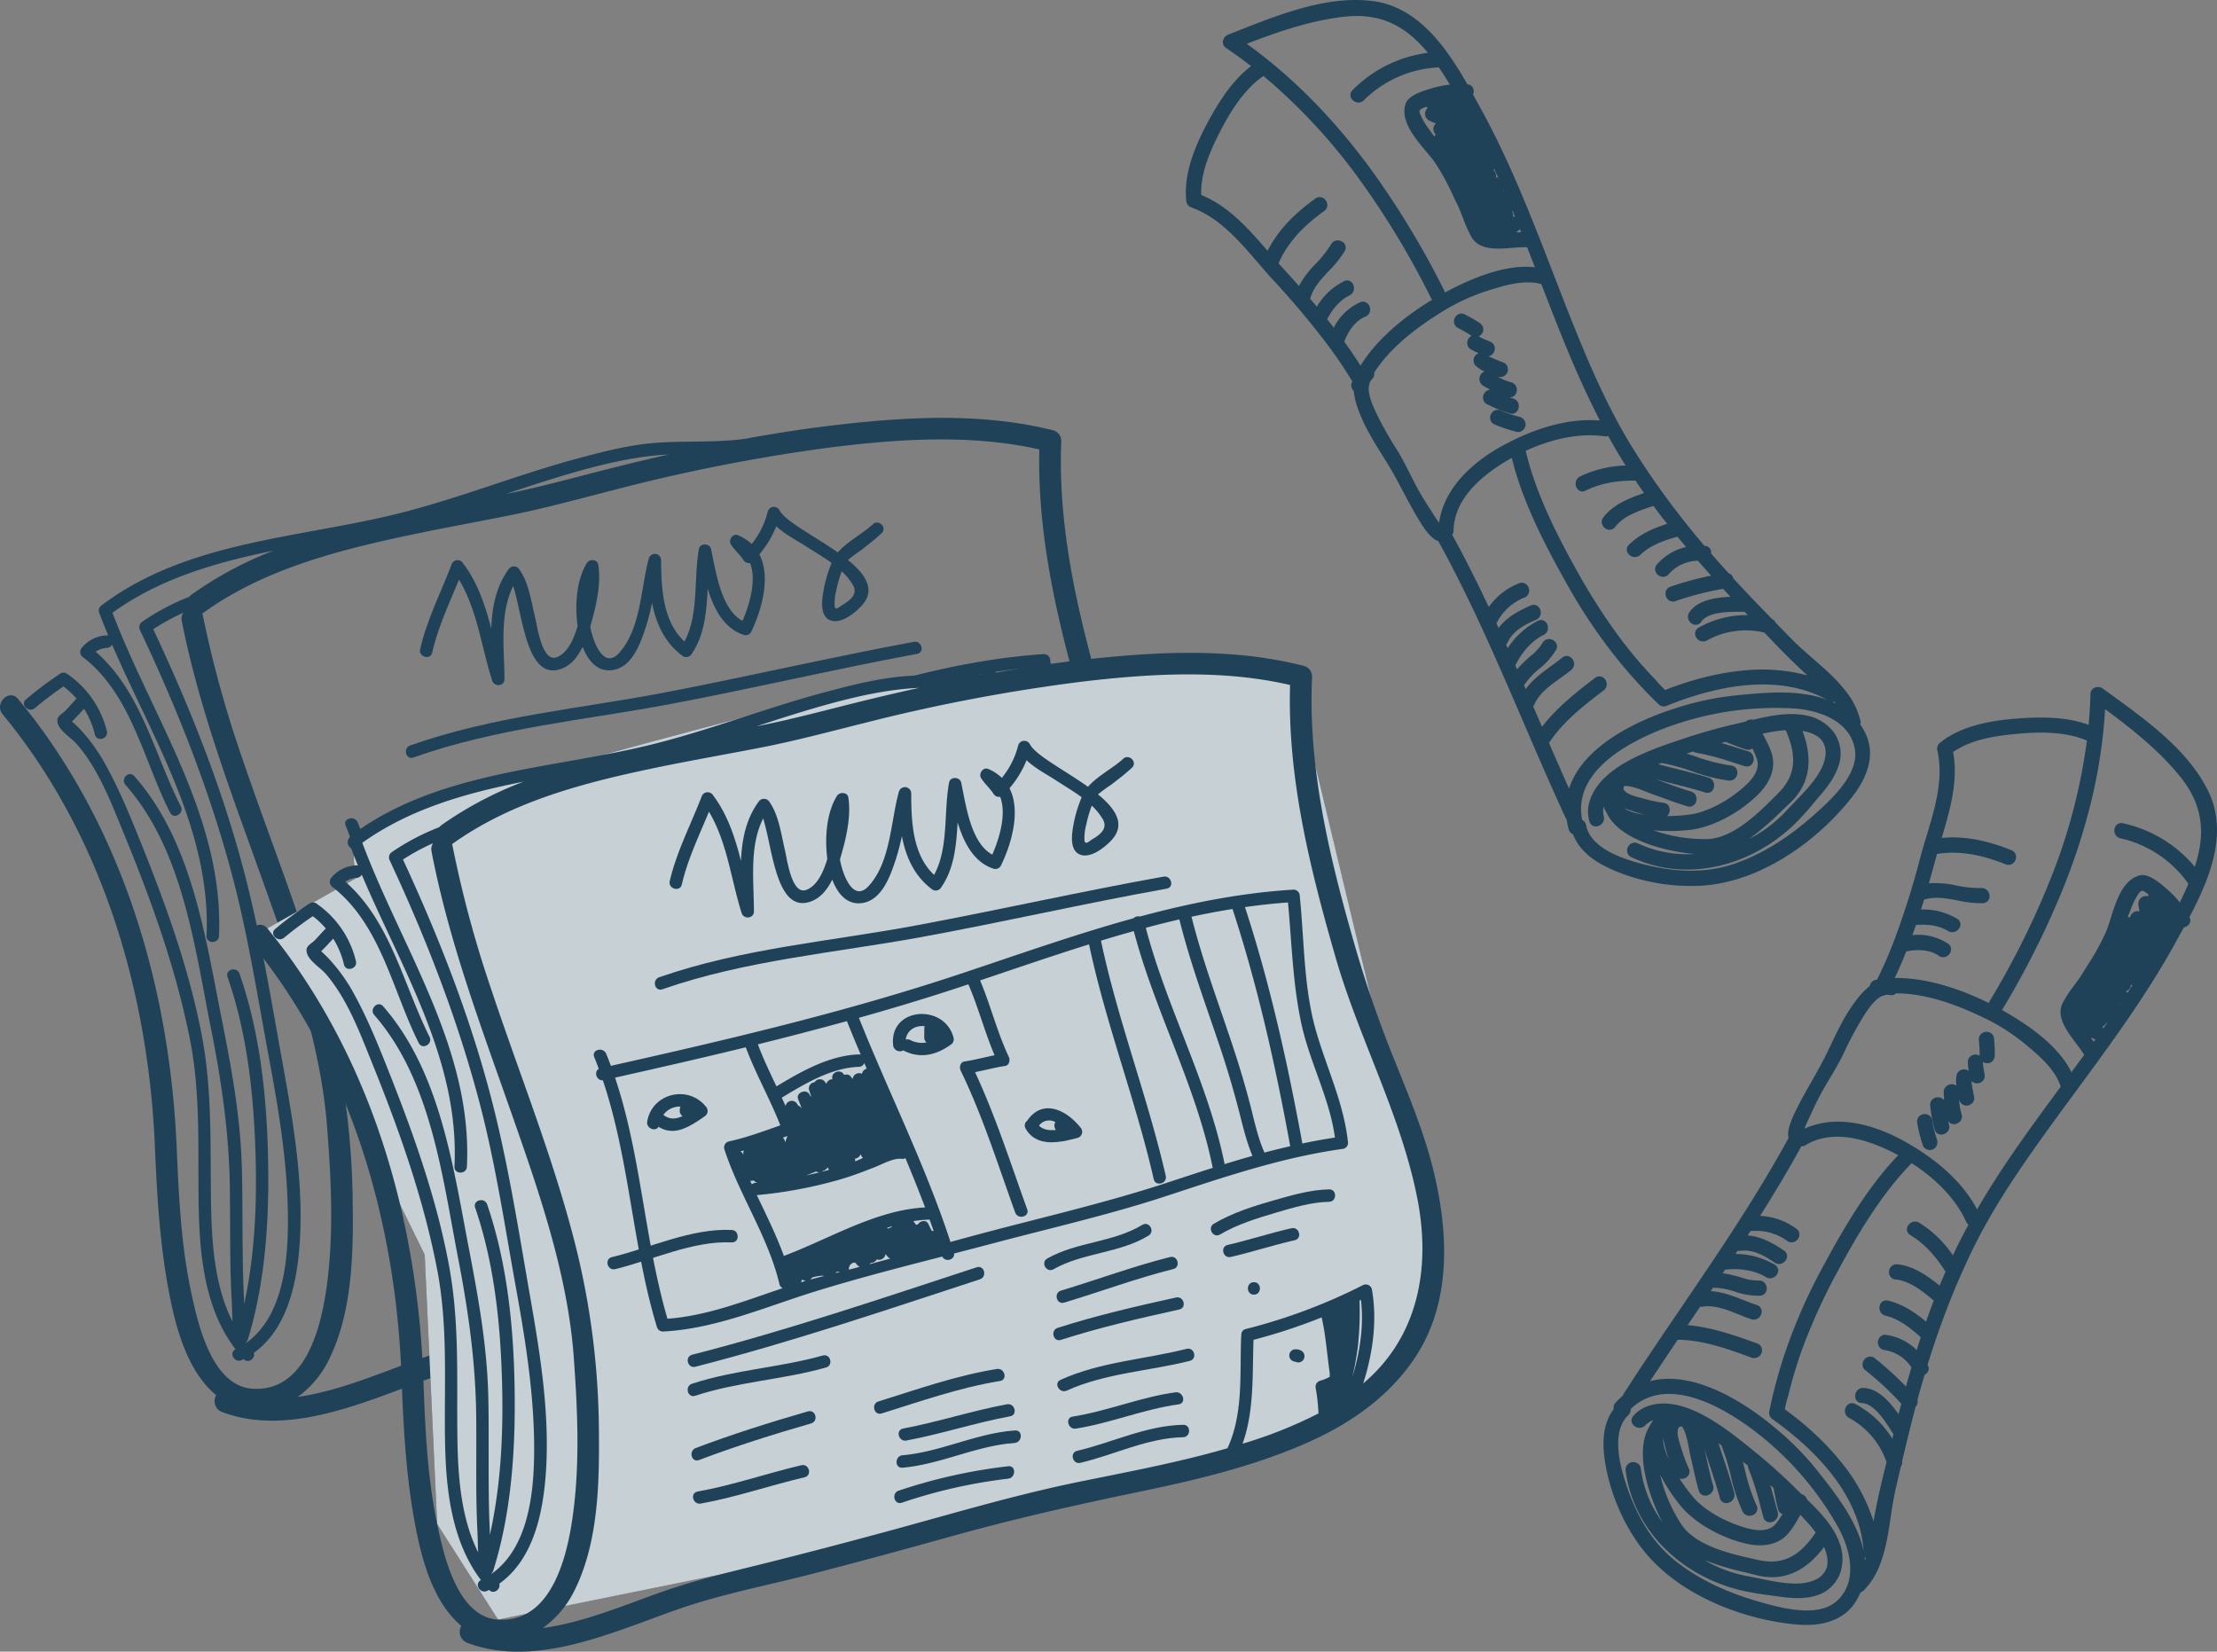 <svg id="Objects" xmlns="http://www.w3.org/2000/svg" viewBox="0 0 707.853 527.382">
  <rect x="0" y="0" width="707.853" height="527.382" fill="#808080" stroke="none"/>
  <defs>
    <style>
      .cls-1 {
        fill: #204259;
      }

      .cls-2 {
        fill: #fff;
        opacity: 0.75;
      }
    </style>
  </defs>
  <title>bg_pat</title>
  <g>
    <g>
      <path class="cls-1" d="M553.514,359.843a2.4,2.4,0,0,0,.388.867,2.2,2.2,0,0,0,2.77.586,2.546,2.546,0,0,0,1.477-2.934,7.159,7.159,0,0,1-.046-3.184,6.2,6.2,0,0,0,.881,1.9,12.258,12.258,0,0,0,1.3,2.228c5.164,7.074,18.257,10.35,26.891,11.053a37.423,37.423,0,0,1-18.144-3.375,2.311,2.311,0,0,0-2.84.623,2.467,2.467,0,0,0-.183,3.022,2.413,2.413,0,0,0,.937.76c16.507,7.8,36.776,3.828,51.64-10.109a84.886,84.886,0,0,0,6.463-7.064c.6-.71,1.2-1.418,1.8-2.115,2.462-2.843,5.137-6.264,6.307-10.1a11.658,11.658,0,0,0-1.592-10.517,14.2,14.2,0,0,0-8.312-5.244c-5.584-1.311-11.661-.113-17.421,1.252a2.665,2.665,0,0,0-2.348.565l-.082.02c-.975.234-1.932.466-2.862.678-5.563,1.262-11.349,2.9-17.194,4.855l-.507.169c-2.217.743-4.727,1.583-7.381,2.588a2.323,2.323,0,0,0-.7.265c-8.427,3.257-19.792,8.72-21.544,18.563A11.6,11.6,0,0,0,553.514,359.843Zm61.414-3.229c.846-.809,1.673-1.6,2.483-2.354,6.352-5.918,7.75-13.711,4.167-23.177,2.274.373,4.864,1.231,6.272,3.159a6.722,6.722,0,0,1,.993,5.073c-.737,5.153-5.723,10.287-9.729,14.412-.906.933-1.763,1.816-2.534,2.658a43.14,43.14,0,0,1-12.032,9.174A89.79,89.79,0,0,0,614.928,356.615Zm-24.415-5.9a2.068,2.068,0,0,0,2.4-.746,2.7,2.7,0,0,0-.035-3.087,2.5,2.5,0,0,0-1.3-.915c-3.524-1.094-7.151-2.009-10.658-2.894-1.765-.444-3.573-.9-5.367-1.38q.485-.195,1.013-.4a65.619,65.619,0,0,1,9.773,2.673A58.087,58.087,0,0,0,598,346.926a2.428,2.428,0,0,0,2.431-1.221,2.521,2.521,0,0,0-.056-2.714,2.175,2.175,0,0,0-1.581-.87,56.979,56.979,0,0,1-11.357-2.9c-.924-.3-1.866-.614-2.815-.913.633-.219,1.292-.44,1.985-.671a2.432,2.432,0,0,0,.966.367,84.393,84.393,0,0,1,11.861,3.147c1.236.394,2.47.787,3.708,1.161a2.085,2.085,0,0,0,2.4-.766,2.7,2.7,0,0,0-.035-3.072,2.484,2.484,0,0,0-1.311-.913c-1.214-.369-2.426-.753-3.638-1.138-1.6-.508-3.239-1.028-4.889-1.508.42-.111.864-.228,1.34-.353.608.231,1.214.472,1.818.711,1.56.619,3.173,1.26,4.831,1.747a2.164,2.164,0,0,0,1.937-.392c.477,1.026.946,2.1,1.349,3.193,1.4,3.828-1.841,7.206-4.4,9.414-4.924,4.251-10.877,7.38-15.927,8.369a51.015,51.015,0,0,1-8.266.635,2.5,2.5,0,0,0,.475-.588,2.528,2.528,0,0,0-.052-2.748,2.232,2.232,0,0,0-1.558-.881,48.047,48.047,0,0,1-6.663-1.429c-.227-.062-.479-.129-.747-.2-1.674-.438-4.2-1.1-5.077-2.283a2.582,2.582,0,0,0-.4-.426,2.183,2.183,0,0,0,.254-.986c1.925-.3,5.256,1.046,7.515,1.958.747.3,1.394.562,1.929.746,1.214.415,2.422.856,3.632,1.295,2.349.855,4.777,1.741,7.231,2.436a2.114,2.114,0,0,0,2.41-.809,2.684,2.684,0,0,0-.036-3.034,2.475,2.475,0,0,0-1.341-.917c-2.567-.727-5.139-1.665-7.625-2.571-1.2-.439-2.434-.887-3.671-1.314,1.783.475,3.563.923,5.317,1.364C583.432,348.732,587.033,349.638,590.513,350.719Zm-4.1,11.857c6.659-1.023,14.4-5.027,20.2-10.444,2.194-2.05,5.161-5.31,5.587-9.952.3-3.285-1.364-6.464-2.976-9.538l-.376-.72c1.5-.283,2.851-.522,4.1-.728a31.767,31.767,0,0,1,3.279-.349c3.8,8.609,3.058,14.662-2.439,20.166l-.347.35c-5.71,5.728-13.526,13.57-21.7,14.23a49.351,49.351,0,0,1-17.791-2.787A58.85,58.85,0,0,0,586.41,362.576Zm-15.127-4.734c-2.763-.377-5.216-1.051-6.705-2.162.89.383,1.8.686,2.657.971l.117.037Q569.343,357.355,571.283,357.841Z" transform="translate(-46.073 -97.677)"/>
      <path class="cls-1" d="M637.816,351.644c5.239-6.877,6.644-13.577,4.06-19.376a19.623,19.623,0,0,0-1.829-3.227,2.524,2.524,0,0,0,.025-1.24,23.694,23.694,0,0,0-4.169-8.759c-3.046-4.172-7.162-7.753-11.142-11.216-2.287-1.99-4.445-3.869-6.351-5.806q-2.687-2.731-5.369-5.474a2.452,2.452,0,0,0-1.183-1.212c-4.875-5-8.813-9.138-12.371-13a2.184,2.184,0,0,0-1.5-1.631c-1.787-1.961-3.611-4.016-5.564-6.265a2.294,2.294,0,0,0-.4-1.631,2.127,2.127,0,0,0-1.6-.853c-.057-.006-.112-.01-.169-.015-4.5-5.293-8.75-10.681-12.645-16.017-3.754-5.141-7.271-10.366-10.455-15.529-7.523-12.2-13.26-25.5-17.879-36.891-2.484-6.125-4.905-12.384-7.247-18.438-6.778-17.509-13.785-35.613-23.044-52.485l-1.068-1.951q-.747-1.367-1.52-2.775a2.469,2.469,0,0,0-.19-2.389,2.121,2.121,0,0,0-1.61-.849h-.014a110.135,110.135,0,0,0-6.637-10.447c-7.126-9.763-14.846-15.047-23.6-16.157-14.32-1.815-29.448,4.147-42.8,9.406q-1.73.682-3.411,1.34a2.63,2.63,0,0,0-1.506,1.706,2.258,2.258,0,0,0,.3,1.978h0a2.161,2.161,0,0,0,.54.517c2.669,1.8,5.376,3.754,8.056,5.831-6.263,4.743-10.654,11.989-14.142,18.51-5.168,9.667-7.306,17.693-6.537,24.539a2.448,2.448,0,0,0,1.456,2.021c8.894,3.144,15.244,10.532,21.386,17.677,1.469,1.708,2.988,3.476,4.5,5.132a267.566,267.566,0,0,1,18.636,22.272c2.625,3.6,4.924,7.044,7.02,10.531-.051.109-.1.218-.144.329a2.432,2.432,0,0,0,.6,2.731,24.681,24.681,0,0,0,1.576,6.281c1.931,5.244,4.956,10.08,7.882,14.758l1,1.6c1.919,3.085,3.656,6.36,5.337,9.527,1.7,3.2,3.455,6.51,5.413,9.658.432.694.943,1.507,1.573,2.369,1.542,2.111,2.929,3.338,4.226,3.736,10.364,18.789,18.992,38.822,27.338,58.2,4.251,9.872,8.648,20.082,13.222,30a2.649,2.649,0,0,0,.4.629,25.085,25.085,0,0,0,.671,3.221,2.18,2.18,0,0,0,1.365,1.527,15.245,15.245,0,0,0,1.955,3.6c2.611,3.576,6.828,6.379,13.271,8.828a63.289,63.289,0,0,0,24.789,4.066C609.244,379.7,628.059,364.451,637.816,351.644ZM483.448,197.212a2.684,2.684,0,0,0-.414-2.265,2.207,2.207,0,0,0-2.712-.751,17.375,17.375,0,0,0-8.388,8.114c-.634-.819-1.33-1.7-2.128-2.694,2.02-3.784,4.3-6.21,7.152-7.613a2.5,2.5,0,0,0,1.345-1.66,2.729,2.729,0,0,0-.433-2.239,2.078,2.078,0,0,0-2.706-.625,21.137,21.137,0,0,0-8.652,8.119q-1.056-1.26-2.128-2.508c.968-3.574,3.427-6.2,6.026-8.966a34.289,34.289,0,0,0,5-6.252,2.131,2.131,0,0,0-.083-2.4,2.671,2.671,0,0,0-2.265-1.04,2.433,2.433,0,0,0-2,1.254,35.448,35.448,0,0,1-4.89,6.2,31.78,31.78,0,0,0-5.374,7.1c-1.7-1.922-3.513-3.932-5.507-6.114q-.5-.552-1-1.116c2.706-6.2,7.348-11.512,14.566-16.691a2.322,2.322,0,0,0,.979-1.537,2.537,2.537,0,0,0-.478-1.88,2.317,2.317,0,0,0-3.313-.565c-7.257,5.21-12.134,10.533-15.256,16.673-6.093-7.026-12.411-14.248-21.181-17.823-.279-6.96,2.788-13.957,6.16-20.493,2.78-5.382,7.22-13.048,13.657-17.458l.052-.036a182.692,182.692,0,0,1,30.7,33.1,266.489,266.489,0,0,1,22.795,37.815,2.592,2.592,0,0,0,.354.535c-6.364,3.826-16.751,11.132-22.866,21.032-1.592-2.524-3.3-5.039-5.185-7.648,1.117-3.066,3.428-6.677,6.736-8.009A2.365,2.365,0,0,0,483.448,197.212Zm-5.535-70.77a2.167,2.167,0,0,0-.219,2.886,2.684,2.684,0,0,0,1.955,1.089,2.415,2.415,0,0,0,1.925-.762A36.161,36.161,0,0,1,505.469,119.2c1.144,1.659,2.3,3.469,3.517,5.5a32.6,32.6,0,0,0-5.918,1.208l-.215.066c-2.3.692-7.088,2.132-7.982,4.782-1.393,4.124,1.174,8.335,3.224,11.144,1.073,1.469,2.234,2.851,3.357,4.188,1.07,1.274,2.074,2.458,2.8,3.518a75.8,75.8,0,0,1,5.776,10.589c.433.9.862,1.8,1.3,2.684.705,1.438,1.3,2.969,1.867,4.449a42.79,42.79,0,0,0,2.691,6.02c2.5,4.32,8.214,3.871,13.214,3.466a38.5,38.5,0,0,1,4.558-.2q1.248,3.205,2.48,6.415c-7.466-.9-17.094,1.794-28.652,8.012a275.612,275.612,0,0,0-23.528-39.061C472,135.6,458.61,122.043,444.13,111.664c9.64-3.7,19.916-7.319,30.668-8.6,10.642-1.27,18.627,1.808,25.889,9.979.422.477.846.975,1.281,1.5A41.28,41.28,0,0,0,477.913,126.442Zm48.241,31.837c.031.071.064.142.092.213q-.107.018-.217.044c-.008-.025-.017-.05-.024-.076A1.973,1.973,0,0,0,526.154,158.279Zm5.253,12.59q.182.453.358.91c-.466.021-.936.052-1.405.086a2.34,2.34,0,0,0,.036-.3A2.524,2.524,0,0,0,531.407,170.87Zm-1.9-4c-.106-.005-.213-.011-.317-.015a2.587,2.587,0,0,0-.306-1.573,2.745,2.745,0,0,0,.069-.437q.422,1.02.846,2.052C529.707,166.88,529.61,166.871,529.512,166.867Zm-5.48-12.5-.326.037a2.559,2.559,0,0,0-.446-2.065,2.452,2.452,0,0,0-.352-.39,2.391,2.391,0,0,0,.266-.279q.614,1.322,1.23,2.682A2.456,2.456,0,0,0,524.031,154.362Zm-19.5-17.275a2.312,2.312,0,0,0-.772,1.37,2.588,2.588,0,0,0,.748,2.212,2.114,2.114,0,0,0-.494.56q-.467-.644-.939-1.291l-1.042-1.427a21.231,21.231,0,0,1-2.542-4.468,1.441,1.441,0,0,1-.115-1.086c.222-.5,1.1-.819,1.868-1.1l.3-.111a2.2,2.2,0,0,0,.363.42,2.491,2.491,0,0,0-.372,3.278,2.458,2.458,0,0,0,.9.752A19.523,19.523,0,0,0,504.528,137.087ZM557.02,313.668a2.257,2.257,0,0,0-1.716.48c-6.269,4.789-12.277,9.593-16.891,15.6l-2.81-6.514a2.545,2.545,0,0,0,.359-.589c1.6-3.66,5-6.082,8.276-8.427,1.176-.84,2.394-1.709,3.5-2.62a2.49,2.49,0,0,0,.394-3.473,2.367,2.367,0,0,0-1.583-.981,2.2,2.2,0,0,0-1.7.529c-1.134.928-2.366,1.829-3.56,2.7-2.927,2.14-5.942,4.344-8.088,7.331l-.522-1.2a23.012,23.012,0,0,1,4.847-5.262,22.733,22.733,0,0,0,5.377-6.06,2.188,2.188,0,0,0-.124-2.4,2.662,2.662,0,0,0-2.291-1.045,2.378,2.378,0,0,0-1.956,1.293,15.6,15.6,0,0,1-3.655,4.013c-.376.329-.746.655-1.1.98a39.925,39.925,0,0,0-3.327,3.366l-.563-1.277a2.6,2.6,0,0,0,.236-.386c2.1-4.181,5.376-7.655,8.769-9.294a2.476,2.476,0,0,0,1.355-1.646,2.768,2.768,0,0,0-.43-2.245,2.093,2.093,0,0,0-2.707-.637,24.911,24.911,0,0,0-9.653,8.735q-.249-.556-.5-1.11a2.468,2.468,0,0,0,.436-.653c1.8-3.839,5.5-5.715,9.136-7.307a2.41,2.41,0,0,0,1.4-1.593,2.717,2.717,0,0,0-.42-2.256,2.144,2.144,0,0,0-2.712-.7c-3.809,1.666-7.652,3.7-10.252,7.188q-.353-.77-.709-1.54a2.5,2.5,0,0,0,.265-.391,16.908,16.908,0,0,1,8.673-7.775,2.333,2.333,0,0,0,1.447-1.531,2.658,2.658,0,0,0-.412-2.271,2.235,2.235,0,0,0-2.709-.776,21.3,21.3,0,0,0-9.685,7.557c-4.036-8.549-7.859-16.1-11.666-23.033a2.515,2.515,0,0,0,.42-1.352c.181-8.421,6.218-16.106,17.937-22.837q.327-.187.656-.37c3.514,14.4,10.894,28.3,17.566,40.228a177.011,177.011,0,0,0,11.482,17.946v0a156.587,156.587,0,0,0,17.9,20.564,2.383,2.383,0,0,0,2.452.45c14.407-5.87,34.885-10.919,51.176-2a32.548,32.548,0,0,0-5.717-1.541c-7.731-1.375-15.817-.563-23.639.222l-.52.052a93.343,93.343,0,0,0-19.086,4.231c-8.643,2.766-28.592,10.631-33.327,25.435-2.307-5.147-4.5-10.189-6.4-14.557,4.48-6.883,11.094-11.935,17.492-16.824a2.517,2.517,0,0,0-1.13-4.437Zm-31.581-73.474c-6.771,3.747-18.119,11.8-19.882,24.364-.06-.068-.123-.144-.187-.229-.574-.746-1.091-1.563-1.594-2.36l-1.184-1.859c-.771-1.207-1.546-2.417-2.291-3.638-1.457-2.381-2.741-4.927-3.983-7.388-1.319-2.617-2.684-5.321-4.273-7.87a111.6,111.6,0,0,1-6.527-11.583c-1.052-2.242-2.808-5.976-2.374-8.754a2.452,2.452,0,0,0,.2-.8,3.641,3.641,0,0,1,.84-1.383,2.144,2.144,0,0,0,.632-1.986c5.874-9.285,16.121-16.134,23.349-20.495A66.706,66.706,0,0,1,522.9,189.93c4.838-1.514,10.421-2.869,15.3-1.545,6.3,16.4,11.723,30.126,18.7,43.569C545.055,230.955,533.322,235.831,525.439,240.193Zm25.117,9.617a2.5,2.5,0,0,0-1.335,1.669,2.744,2.744,0,0,0,.434,2.238,2.062,2.062,0,0,0,2.7.612c4.341-2.185,9.689-3.259,15.9-3.195.959,1.42,1.861,2.728,2.738,3.967-4.638,1.607-9.7,3.542-12.98,7.729a2.355,2.355,0,0,0-.048,2.933,2.56,2.56,0,0,0,1.988,1.077,2.249,2.249,0,0,0,1.824-.913c2.763-3.528,7.261-5.042,11.609-6.506l.6-.2c1.432,1.927,2.9,3.846,4.383,5.724-3.877,1.209-8.527,3.079-12.184,6.641a2.1,2.1,0,0,0-.266,2.863,2.727,2.727,0,0,0,1.947,1.095,2.463,2.463,0,0,0,1.95-.715c3.209-3.127,7.76-4.644,11.855-5.789.976,1.191,1.883,2.281,2.743,3.3a17.4,17.4,0,0,0-9.278,5.541,2.26,2.26,0,0,0-.144,2.912,2.622,2.622,0,0,0,1.969,1.082,2.345,2.345,0,0,0,1.885-.832,12.575,12.575,0,0,1,9.337-4.317c1.386,1.585,2.8,3.178,4.208,4.75a102.452,102.452,0,0,0-12.962,3.54,2.278,2.278,0,0,0-1.483,1.479,2.621,2.621,0,0,0,.406,2.283,2.309,2.309,0,0,0,2.7.833,95.878,95.878,0,0,1,15.178-3.915q1.173,1.273,2.35,2.54c-4.972.206-10.5,1.112-13.116,4.937a2.491,2.491,0,0,0,.061,2.942,2.52,2.52,0,0,0,2.012,1.073,2.132,2.132,0,0,0,1.744-1c2.188-3.193,8.679-3.169,12.558-3.154h.876a2.514,2.514,0,0,0,.351-.024L604.1,294.1a30.556,30.556,0,0,0-15.673,4,2.156,2.156,0,0,0-1.1,1.438,2.375,2.375,0,0,0,.447,1.875,2.531,2.531,0,0,0,3.338.748,25.442,25.442,0,0,1,18.291-2.5l3.523,3.678c3.548,3.7,6.907,6.985,10.21,9.989a56.807,56.807,0,0,0-20.273-1.578,84.528,84.528,0,0,0-14.614,2.73c-2.275.606-4.722,1.381-7.7,2.441-.932.333-1.862.7-2.81,1.069A30.023,30.023,0,0,1,575,315.124c-.236-.266-.41-.462-.489-.542a137.145,137.145,0,0,1-12.258-14.629A193.685,193.685,0,0,1,549.651,280.1c-6.339-11.335-13.227-24.745-16.437-38.468,8.866-4.089,17.762-5.734,25.1-4.633a2.454,2.454,0,0,0,1.22-.115c1.283,2.324,2.456,4.367,3.578,6.227.6,1,1.251,2.041,2,3.212A35.87,35.87,0,0,0,550.557,249.811Zm80.553,72.009a2.039,2.039,0,0,0,.6-.052c.138.177.276.356.408.537C631.786,322.137,631.45,321.975,631.109,321.819Zm-55.848,9.288a100.21,100.21,0,0,1,43.5-7.22c2.869.168,12.6,1.222,17.315,7.684a12.336,12.336,0,0,1,2.295,5.89c.94,7.855-8.109,15.944-12.971,20.289-8.409,7.523-17.041,12.822-25.653,15.75-8.871,3.014-18.838,2.924-30.473-.268-7.621-2.094-12.56-4.8-15.1-8.275a9.594,9.594,0,0,1-1.69-3.766,2.5,2.5,0,0,0-1.256-1.728C548.477,345.437,562.743,336.309,575.262,331.107Z" transform="translate(-46.073 -97.677)"/>
      <path class="cls-1" d="M522.452,229.418a2.461,2.461,0,0,0-.18,3h0a2.4,2.4,0,0,0,.949.761,43.764,43.764,0,0,0,6.543,2.236l.469.133a2.168,2.168,0,0,0,1.741-.272,2.551,2.551,0,0,0,1.168-1.654,2.523,2.523,0,0,0-1.878-2.834l-.32-.09a37.68,37.68,0,0,1-5.644-1.925A2.329,2.329,0,0,0,522.452,229.418Z" transform="translate(-46.073 -97.677)"/>
      <path class="cls-1" d="M518.348,200.683l-.082-.05a49.712,49.712,0,0,0-4.515-2.577,2.293,2.293,0,0,0-2.833.6,2.5,2.5,0,0,0-.186,3.043,2.433,2.433,0,0,0,.922.754,48.853,48.853,0,0,1,4.324,2.469,2.378,2.378,0,0,0-.88.656,2.559,2.559,0,0,0-.145,3,1.915,1.915,0,0,0,.519.489,19.521,19.521,0,0,0,2.668,1.382,2.526,2.526,0,0,0-.715.458,2.443,2.443,0,0,0-.424,3.273,2.605,2.605,0,0,0,.376.411,11.125,11.125,0,0,0,2.691,1.711,2.21,2.21,0,0,0-.955.632,2.627,2.627,0,0,0-.216,3.238h0a2.523,2.523,0,0,0,.79.7l.677.392c.5.292,1.012.586,1.527.874a2.314,2.314,0,0,0-1.709.862,2.5,2.5,0,0,0-.183,3.024h0a2.432,2.432,0,0,0,.936.758l.189.089a41.456,41.456,0,0,0,7.028,2.815,2.148,2.148,0,0,0,2.419-.851,2.669,2.669,0,0,0-.038-3,2.448,2.448,0,0,0-1.373-.919c-.362-.1-.726-.217-1.09-.341a2.152,2.152,0,0,0,1.882-.98,2.621,2.621,0,0,0-.04-2.944,2.409,2.409,0,0,0-1.414-.916,16.387,16.387,0,0,1-4.225-1.817,2.454,2.454,0,0,0,3.032-1.225,2.555,2.555,0,0,0-.25-2.531,2.114,2.114,0,0,0-.968-.739c-1.244-.46-2.336-.9-3.336-1.339l-.185-.082c-.417-.183-.837-.374-1.218-.579a2.34,2.34,0,0,0,1.394-.832,2.463,2.463,0,0,0,.18-3.01,2.424,2.424,0,0,0-.944-.761c-.425-.2-.874-.379-1.324-.562a13.773,13.773,0,0,1-2.2-1.04c-.094-.06-.188-.1-.282-.153a2.571,2.571,0,0,0,1.26-1.184,2.326,2.326,0,0,0-.235-2.43A2.98,2.98,0,0,0,518.348,200.683Z" transform="translate(-46.073 -97.677)"/>
    </g>
    <g>
      <path class="cls-1" d="M567.636,549.7a2.381,2.381,0,0,0-.522.793,2.2,2.2,0,0,0,.994,2.65,2.543,2.543,0,0,0,3.268-.33,7.165,7.165,0,0,1,2.661-1.748,6.2,6.2,0,0,0-1.127,1.762,12.314,12.314,0,0,0-1.181,2.293c-3.192,8.156,1.079,20.959,5.124,28.619a37.43,37.43,0,0,1-6.9-17.117,2.312,2.312,0,0,0-2.051-2.061,2.466,2.466,0,0,0-2.647,1.469,2.414,2.414,0,0,0-.138,1.2c2.293,18.109,16.528,33.074,36.269,38.123a85.251,85.251,0,0,0,9.431,1.656c.922.125,1.842.252,2.754.385,3.72.549,8.042.967,11.905-.105a11.661,11.661,0,0,0,8.015-6.992,14.2,14.2,0,0,0-.043-9.83c-1.894-5.412-6.169-9.894-10.415-14.019a2.66,2.66,0,0,0-1.738-1.676l-.061-.059c-.722-.7-1.431-1.379-2.109-2.051-4.053-4.014-8.539-8.016-13.332-11.894l-.415-.336c-1.817-1.471-3.875-3.137-6.149-4.834a2.291,2.291,0,0,0-.6-.449c-7.274-5.357-17.987-12.008-27.231-8.2A11.581,11.581,0,0,0,567.636,549.7Zm35.718,50.063c1.136.279,2.247.553,3.318.83,8.4,2.178,15.728-.828,21.787-8.936.907,2.117,1.576,4.764.706,6.986a6.723,6.723,0,0,1-3.746,3.564c-4.742,2.147-11.751.7-17.383-.465-1.273-.262-2.478-.51-3.6-.709a43.171,43.171,0,0,1-14.2-5.219A89.843,89.843,0,0,0,603.353,599.764Zm-8.144-23.758a2.067,2.067,0,0,0,1.919,1.621,2.7,2.7,0,0,0,2.584-1.687,2.492,2.492,0,0,0,.075-1.586c-.97-3.559-2.147-7.109-3.285-10.543-.573-1.727-1.161-3.5-1.72-5.268q.425.3.884.637a65.686,65.686,0,0,1,3,9.68,58,58,0,0,0,3.769,11.422,2.428,2.428,0,0,0,2.335,1.394,2.522,2.522,0,0,0,2.259-1.506,2.172,2.172,0,0,0-.115-1.8,56.962,56.962,0,0,1-3.657-11.135c-.239-.943-.484-1.9-.742-2.865.524.416,1.065.854,1.632,1.314a2.429,2.429,0,0,0,.21,1.012,84.58,84.58,0,0,1,3.718,11.7c.332,1.254.662,2.506,1.013,3.752a2.087,2.087,0,0,0,1.936,1.613,2.7,2.7,0,0,0,2.572-1.68,2.488,2.488,0,0,0,.067-1.6c-.341-1.223-.669-2.451-1-3.68-.432-1.623-.873-3.285-1.354-4.934.319.295.657.606,1.017.941.133.637.255,1.277.378,1.914.315,1.648.642,3.353,1.122,5.014a2.163,2.163,0,0,0,1.371,1.424c-.61.953-1.261,1.924-1.969,2.853-2.477,3.238-7.067,2.318-10.3,1.346-6.231-1.869-12.068-5.209-15.615-8.937a50.905,50.905,0,0,1-4.976-6.631,2.483,2.483,0,0,0,.75.084,2.523,2.523,0,0,0,2.29-1.519,2.234,2.234,0,0,0-.093-1.787,47.86,47.86,0,0,1-2.375-6.387c-.069-.225-.149-.475-.233-.738-.529-1.646-1.33-4.137-.8-5.508a2.556,2.556,0,0,0,.146-.564,2.184,2.184,0,0,0,.969-.314c1.285,1.463,1.941,4.994,2.386,7.389.147.793.275,1.479.407,2.029.3,1.246.579,2.5.858,3.758.541,2.44,1.1,4.965,1.831,7.408a2.111,2.111,0,0,0,1.976,1.6,2.683,2.683,0,0,0,2.539-1.66,2.473,2.473,0,0,0,.053-1.623c-.766-2.557-1.355-5.229-1.928-7.812-.274-1.25-.56-2.529-.863-3.8.558,1.76,1.137,3.5,1.706,5.219C593.08,568.965,594.252,572.49,595.209,576.006ZM583,578.914c4.44,5.066,11.976,9.445,19.661,11.428,2.907.748,7.251,1.5,11.4-.635,2.932-1.512,4.719-4.623,6.445-7.635l.405-.7c1.046,1.113,1.973,2.123,2.814,3.064a31.767,31.767,0,0,1,2.056,2.578c-5.222,7.826-10.724,10.455-18.318,8.777l-.481-.106c-7.9-1.738-18.712-4.119-23.658-10.654a49.357,49.357,0,0,1-7.207-16.5A58.8,58.8,0,0,0,583,578.914Zm-4.134-15.3c-1.166-2.533-1.916-4.965-1.778-6.818.154.957.389,1.889.608,2.764l.032.119Q578.239,561.714,578.871,563.613Z" transform="translate(-46.073 -97.677)"/>
      <path class="cls-1" d="M619.843,616.4c8.615.725,15.02-1.689,18.523-6.984a19.708,19.708,0,0,0,1.738-3.277,2.526,2.526,0,0,0,1.06-.644,23.7,23.7,0,0,0,5.147-8.221c1.883-4.811,2.691-10.207,3.475-15.424.45-3,.875-5.828,1.485-8.475q.86-3.735,1.732-7.471a2.45,2.45,0,0,0,.388-1.648c1.6-6.8,2.972-12.342,4.317-17.418a2.182,2.182,0,0,0,.57-2.141c.694-2.56,1.447-5.2,2.295-8.059a2.3,2.3,0,0,0,1.162-1.213,2.129,2.129,0,0,0-.139-1.807c-.025-.051-.052-.1-.079-.15,2.049-6.635,4.308-13.117,6.716-19.269,2.319-5.928,4.837-11.7,7.481-17.162,6.25-12.9,14.381-24.881,21.51-34.9,3.831-5.385,7.81-10.789,11.658-16.018,11.125-15.123,22.631-30.76,31.887-47.633l1.071-1.949q.751-1.364,1.523-2.773a2.466,2.466,0,0,0,1.913-1.443,2.121,2.121,0,0,0-.149-1.814l-.006-.012a110.432,110.432,0,0,0,5.246-11.211c4.405-11.255,4.716-20.605.95-28.581-6.163-13.053-19.318-22.61-30.925-31.042q-1.5-1.093-2.963-2.157a2.632,2.632,0,0,0-2.248-.354,2.259,2.259,0,0,0-1.508,1.315h0a2.179,2.179,0,0,0-.146.733c-.08,3.216-.277,6.551-.59,9.927-7.364-2.734-15.835-2.545-23.209-1.983-10.93.834-18.848,3.344-24.209,7.669a2.447,2.447,0,0,0-.922,2.314c2.126,9.19-.693,18.515-3.42,27.534-.652,2.157-1.326,4.388-1.911,6.554A267.691,267.691,0,0,1,650.5,398.9c-1.623,4.145-3.3,7.936-5.111,11.579-.119.016-.237.033-.354.055a2.43,2.43,0,0,0-1.979,1.977,24.716,24.716,0,0,0-4.451,4.7c-3.385,4.445-5.839,9.6-8.213,14.578l-.812,1.7c-1.571,3.275-3.4,6.5-5.168,9.619-1.787,3.152-3.635,6.412-5.237,9.754-.354.736-.765,1.605-1.152,2.6-.953,2.436-1.242,4.264-.881,5.57-10.279,18.836-22.541,36.877-34.4,54.326-6.043,8.889-12.291,18.082-18.2,27.272a2.6,2.6,0,0,0-.313.678,25.1,25.1,0,0,0-2.356,2.295,2.183,2.183,0,0,0-.555,1.973,15.222,15.222,0,0,0-1.989,3.586c-1.613,4.123-1.712,9.185-.315,15.935a63.256,63.256,0,0,0,9.888,23.092C580.826,607.375,603.8,615.049,619.843,616.4Zm47.319-213.164a2.689,2.689,0,0,0,1.688-1.566,2.208,2.208,0,0,0-.823-2.692,17.382,17.382,0,0,0-11.35-2.715c.351-.975.718-2.034,1.129-3.242,4.276-.328,7.548.292,10.263,1.943a2.5,2.5,0,0,0,2.123.242,2.728,2.728,0,0,0,1.656-1.568,2.077,2.077,0,0,0-.927-2.617,21.129,21.129,0,0,0-11.5-2.935q.5-1.569.972-3.143c3.534-1.1,7.066-.438,10.8.266a34.29,34.29,0,0,0,7.962.862,2.13,2.13,0,0,0,1.981-1.36,2.671,2.671,0,0,0-.339-2.469,2.435,2.435,0,0,0-2.134-1.014,35.5,35.5,0,0,1-7.858-.791,31.8,31.8,0,0,0-8.872-.721c.706-2.469,1.429-5.075,2.2-7.93q.195-.721.4-1.447c6.681-1.046,13.657.014,21.9,3.319a2.323,2.323,0,0,0,1.822,0,2.541,2.541,0,0,0,1.329-1.414,2.318,2.318,0,0,0-1.3-3.1c-8.293-3.321-15.4-4.575-22.259-3.909,2.652-8.914,5.349-18.123,3.653-27.44,5.721-3.975,13.269-5.147,20.594-5.814,6.033-.547,14.884-.92,22.061,2.14l.058.024a182.692,182.692,0,0,1-11.418,43.678,266.389,266.389,0,0,1-19.648,39.542,2.584,2.584,0,0,0-.261.586c-6.646-3.312-18.389-8.148-30.023-7.988,1.273-2.7,2.479-5.486,3.664-8.482,3.186-.7,7.474-.7,10.375,1.379A2.367,2.367,0,0,0,667.162,403.234Zm56.716-42.69a2.169,2.169,0,0,0-2.552,1.366,2.684,2.684,0,0,0,.132,2.233,2.418,2.418,0,0,0,1.678,1.215,36.155,36.155,0,0,1,21.655,14.535c-.784,1.858-1.689,3.807-2.747,5.921a32.611,32.611,0,0,0-4.2-4.343l-.171-.147c-1.819-1.566-5.606-4.832-8.321-4.163-4.227,1.041-6.4,5.468-7.668,8.706-.662,1.694-1.2,3.416-1.728,5.082-.5,1.586-.958,3.069-1.46,4.255a75.74,75.74,0,0,1-5.828,10.562q-.791,1.271-1.566,2.535c-.834,1.367-1.808,2.688-2.749,3.965a42.727,42.727,0,0,0-3.632,5.5c-2.3,4.426,1.148,9.008,4.176,13.008a38.626,38.626,0,0,1,2.618,3.734q-2.033,2.774-4.077,5.539c-3.255-6.779-10.7-13.453-22.151-19.861a275.627,275.627,0,0,0,20.3-40.831c7.389-18.881,11.626-37.46,12.6-55.249,8.3,6.143,16.873,12.866,23.731,21.245,6.789,8.294,8.482,16.683,5.491,27.2-.175.612-.367,1.237-.58,1.889A41.288,41.288,0,0,0,723.878,360.544Zm-.935,57.793c-.043.064-.085.129-.13.191-.048-.055-.1-.107-.153-.16.017-.019.033-.041.051-.06A2.29,2.29,0,0,0,722.942,418.338Zm-7.8,11.193q-.284.4-.575.791c-.268-.381-.546-.76-.827-1.139a2.46,2.46,0,0,0,.271-.129A2.525,2.525,0,0,0,715.145,429.531Zm2.358-3.748c-.053-.094-.106-.186-.158-.277a2.582,2.582,0,0,0,1.162-1.1,2.63,2.63,0,0,0,.406-.178c-.422.6-.848,1.211-1.276,1.816C717.6,425.955,717.554,425.867,717.5,425.783Zm7.6-11.342c-.068-.086-.138-.17-.207-.254a2.562,2.562,0,0,0,1.5-1.486.338.338,0,0,1,.519-.432q-.785,1.228-1.6,2.478A2.5,2.5,0,0,0,725.106,414.441Zm4.092-25.73a2.309,2.309,0,0,0-1.569.085,2.59,2.59,0,0,0-1.464,1.819,2.128,2.128,0,0,0-.737-.116q.292-.74.584-1.485l.644-1.646a21.279,21.279,0,0,1,2.4-4.545,1.437,1.437,0,0,1,.855-.68c.539-.082,1.28.484,1.933.983.085.065.17.131.257.2a2.225,2.225,0,0,0-.159.533,2.492,2.492,0,0,0-2.966,1.447,2.46,2.46,0,0,0-.148,1.166A19.5,19.5,0,0,0,729.2,388.711ZM608.466,527.852a2.256,2.256,0,0,0-1.326-1.189c-7.407-2.715-14.686-5.2-22.228-5.867l3.984-5.869a2.566,2.566,0,0,0,.69-.014c3.947-.615,7.813.945,11.554,2.453,1.34.541,2.727,1.1,4.092,1.549a2.49,2.49,0,0,0,3.14-1.535,2.364,2.364,0,0,0-.023-1.861,2.2,2.2,0,0,0-1.358-1.147c-1.392-.457-2.813-1.014-4.19-1.553-3.377-1.318-6.855-2.678-10.528-2.883l.729-1.082a23,23,0,0,1,7.042,1.262,22.741,22.741,0,0,0,8,1.279A2.189,2.189,0,0,0,610,510a2.663,2.663,0,0,0-.35-2.494,2.381,2.381,0,0,0-2.142-.955,15.623,15.623,0,0,1-5.348-.926c-.48-.141-.954-.277-1.419-.4a39.424,39.424,0,0,0-4.627-1l.774-1.162a2.517,2.517,0,0,0,.453-.008c4.653-.477,9.345.422,12.551,2.4a2.474,2.474,0,0,0,2.115.26,2.776,2.776,0,0,0,1.663-1.568,2.1,2.1,0,0,0-.917-2.627,24.914,24.914,0,0,0-12.554-3.449q.334-.507.668-1.018a2.5,2.5,0,0,0,.784.018c4.205-.545,7.774,1.566,11.07,3.779a2.411,2.411,0,0,0,2.1.324,2.715,2.715,0,0,0,1.678-1.566,2.144,2.144,0,0,0-.866-2.664c-3.452-2.316-7.229-4.467-11.569-4.785q.459-.712.917-1.426a2.378,2.378,0,0,0,.473.014,16.905,16.905,0,0,1,11.217,3.139,2.335,2.335,0,0,0,2.068.4,2.661,2.661,0,0,0,1.694-1.568,2.235,2.235,0,0,0-.8-2.7,21.306,21.306,0,0,0-11.577-4.109c5.042-8,9.356-15.277,13.159-22.213a2.51,2.51,0,0,0,1.366-.373c7.2-4.371,16.925-3.408,28.9,2.861.223.117.443.234.665.356-10.26,10.7-18.013,24.389-24.492,36.428a176.69,176.69,0,0,0-8.968,19.326v0a156.463,156.463,0,0,0-7.729,26.143,2.386,2.386,0,0,0,.937,2.311c12.69,9,27.951,23.557,29.177,42.09a32.582,32.582,0,0,0-1.771-5.648c-2.994-7.26-8.023-13.643-12.887-19.818l-.324-.412a93.368,93.368,0,0,0-13.822-13.824c-6.976-5.8-24.326-18.4-39.356-14.445,3.1-4.709,6.174-9.271,8.841-13.215,8.213.082,16.027,2.945,23.588,5.715a2.516,2.516,0,0,0,3.135-3.336Zm45-66.109c-6.8-3.7-19.687-8.943-31.23-3.68.025-.088.056-.182.093-.281.32-.885.732-1.76,1.135-2.611l.933-2c.6-1.3,1.208-2.6,1.837-3.887,1.226-2.508,2.683-4.959,4.092-7.328,1.5-2.519,3.046-5.123,4.342-7.834a111.637,111.637,0,0,1,6.263-11.726c1.325-2.092,3.532-5.578,6.107-6.705a2.484,2.484,0,0,0,.782-.262,3.628,3.628,0,0,1,1.617-.035,2.142,2.142,0,0,0,2.015-.535c10.987-.033,22.269,4.93,29.83,8.684A66.685,66.685,0,0,1,694.5,432.6c3.876,3.268,8.019,7.248,9.522,12.072-10.452,14.123-19.111,26.072-26.7,39.176C671.8,473.322,661.385,466.047,653.47,461.742Zm5.383,26.352a2.5,2.5,0,0,0-2.125-.231,2.75,2.75,0,0,0-1.655,1.568,2.062,2.062,0,0,0,.937,2.609c4.174,2.488,7.954,6.422,11.237,11.7-.684,1.572-1.3,3.035-1.875,4.441-3.847-3.049-8.2-6.277-13.491-6.795a2.352,2.352,0,0,0-2.5,1.535,2.557,2.557,0,0,0,.16,2.254,2.248,2.248,0,0,0,1.75,1.049c4.459.436,8.152,3.416,11.725,6.3l.49.394c-.855,2.242-1.685,4.514-2.473,6.771-3.1-2.621-7.178-5.539-12.146-6.709a2.1,2.1,0,0,0-2.558,1.314,2.728,2.728,0,0,0,.123,2.23,2.46,2.46,0,0,0,1.651,1.26c4.361,1.027,8.085,4.051,11.251,6.891-.479,1.463-.912,2.813-1.312,4.088a17.4,17.4,0,0,0-9.658-4.85,2.262,2.262,0,0,0-2.533,1.443,2.625,2.625,0,0,0,.146,2.242,2.346,2.346,0,0,0,1.714,1.143,12.569,12.569,0,0,1,8.657,5.557c-.593,2.019-1.178,4.066-1.745,6.1a102.628,102.628,0,0,0-9.949-9.031,2.277,2.277,0,0,0-2.045-.455,2.62,2.62,0,0,0-1.707,1.568,2.308,2.308,0,0,0,.749,2.727,95.927,95.927,0,0,1,11.456,10.7q-.444,1.673-.88,3.346c-2.845-4.082-6.577-8.256-11.211-8.41a2.49,2.49,0,0,0-2.448,1.633,2.52,2.52,0,0,0,.176,2.273,2.137,2.137,0,0,0,1.777.935c3.868.129,7.335,5.617,9.406,8.9l.47.74a2.429,2.429,0,0,0,.209.281q-.182.729-.364,1.455a30.556,30.556,0,0,0-11.8-11.068,2.158,2.158,0,0,0-1.8-.15,2.372,2.372,0,0,0-1.341,1.383,2.533,2.533,0,0,0,1.162,3.219,25.443,25.443,0,0,1,11.934,14.084l-1.21,4.949c-1.213,4.978-2.181,9.578-2.94,13.977a56.814,56.814,0,0,0-9.56-17.947,84.633,84.633,0,0,0-10.154-10.859c-1.732-1.594-3.7-3.24-6.194-5.18-.781-.607-1.587-1.2-2.411-1.795a30.01,30.01,0,0,1,.949-3.861c.1-.342.169-.594.194-.7a136.928,136.928,0,0,1,5.753-18.2,193.437,193.437,0,0,1,9.972-21.3c6.155-11.437,13.765-24.451,23.614-34.531,8.213,5.281,14.379,11.9,17.394,18.685a2.47,2.47,0,0,0,.752.967c-1.27,2.33-2.363,4.416-3.329,6.363-.519,1.047-1.049,2.15-1.638,3.408A35.846,35.846,0,0,0,658.852,488.094ZM641.394,594.719a2.086,2.086,0,0,0,.364.476c-.075.211-.151.424-.233.633C641.49,595.461,641.446,595.09,641.394,594.719Zm-37.837-42.113a100.214,100.214,0,0,1,29.457,32.807c1.4,2.51,5.737,11.281,2.821,18.732a12.334,12.334,0,0,1-3.734,5.1c-6.119,5.014-17.8,1.727-24.08-.041-10.863-3.051-19.97-7.484-27.066-13.174-7.308-5.863-12.586-14.318-16.145-25.846-2.328-7.553-2.7-13.174-1.132-17.18a9.58,9.58,0,0,1,2.268-3.449,2.508,2.508,0,0,0,.616-.912,2.537,2.537,0,0,0,.167-1.076C577.081,537.713,592.444,544.842,603.557,552.606Z" transform="translate(-46.073 -97.677)"/>
      <path class="cls-1" d="M660.953,453.434a2.46,2.46,0,0,0-2.628,1.461h0a2.4,2.4,0,0,0-.132,1.211,43.843,43.843,0,0,0,1.629,6.719l.14.467a2.165,2.165,0,0,0,1.164,1.322,2.551,2.551,0,0,0,2.023.1,2.524,2.524,0,0,0,1.381-3.107l-.1-.318a37.632,37.632,0,0,1-1.409-5.795A2.328,2.328,0,0,0,660.953,453.434Z" transform="translate(-46.073 -97.677)"/>
      <path class="cls-1" d="M682.984,434.533l0-.1a49.9,49.9,0,0,0-.251-5.193,2.292,2.292,0,0,0-2.03-2.064,2.5,2.5,0,0,0-2.666,1.477,2.442,2.442,0,0,0-.141,1.184,48.976,48.976,0,0,1,.241,4.973,2.389,2.389,0,0,0-1.026-.389,2.562,2.562,0,0,0-2.608,1.488,1.919,1.919,0,0,0-.134.7,19.65,19.65,0,0,0,.268,2.992,2.553,2.553,0,0,0-.77-.358,2.443,2.443,0,0,0-2.988,1.4,2.584,2.584,0,0,0-.146.537,11.15,11.15,0,0,0,0,3.19,2.224,2.224,0,0,0-1.046-.467,2.626,2.626,0,0,0-2.847,1.559v0a2.517,2.517,0,0,0-.166,1.041l.033.781c.024.582.05,1.168.083,1.758a2.314,2.314,0,0,0-1.645-.977,2.5,2.5,0,0,0-2.648,1.469h0a2.415,2.415,0,0,0-.137,1.2l.026.207a41.474,41.474,0,0,0,1.4,7.441,2.148,2.148,0,0,0,2.017,1.582,2.669,2.669,0,0,0,2.507-1.641,2.456,2.456,0,0,0,.037-1.652c-.114-.355-.207-.728-.3-1.1a2.152,2.152,0,0,0,1.837,1.061,2.625,2.625,0,0,0,2.462-1.615,2.416,2.416,0,0,0,.013-1.686,16.334,16.334,0,0,1-.737-4.539,2.453,2.453,0,0,0,2.662,1.9,2.558,2.558,0,0,0,2-1.57,2.113,2.113,0,0,0,.1-1.215c-.28-1.295-.5-2.453-.662-3.533l-.03-.2c-.07-.449-.135-.906-.166-1.338a2.345,2.345,0,0,0,1.45.731,2.465,2.465,0,0,0,2.636-1.467,2.42,2.42,0,0,0,.135-1.205c-.061-.465-.15-.941-.237-1.42a13.725,13.725,0,0,1-.306-2.414c0-.111-.014-.215-.023-.32a2.577,2.577,0,0,0,1.676.426,2.327,2.327,0,0,0,1.923-1.5A2.966,2.966,0,0,0,682.984,434.533Z" transform="translate(-46.073 -97.677)"/>
    </g>
    <g>
      <g>
        <path class="cls-1" d="M424.538,395.69c-3.077-12.121-8-23.717-12.727-35.262a371.631,371.631,0,0,1-12.689-36.019c-8.219-27.894-15.407-56.663-14.2-85.964a3.475,3.475,0,0,0-2.551-3.351c-22.5-5.665-46.367-4.378-69.2-1.728-9.819,1.14-19.589,2.657-29.315,4.437-9.119,1.216-18.378.633-27.545,1.21-8.937.564-17.948,2.924-26.553,5.264-19.043,5.177-37.39,12.609-56.556,17.38-31.775,7.91-67.486,8.783-94.608,29.251a2.017,2.017,0,0,0-.912,2.243c.925,2.483,1.914,4.955,2.941,7.42a2.045,2.045,0,0,0-.365-.006,10.781,10.781,0,0,0-8.022,3.891,2.037,2.037,0,0,0,.4,3.117c15.425,11.864,19.314,33.061,27.747,49.59,1.163,2.283,4.589.272,3.428-2-8.491-16.647-12.6-36.75-27.188-49.385a7.1,7.1,0,0,1,3.632-1.237,1.979,1.979,0,0,0,1.613-1.017c12.96,30.094,31.613,59.274,30.156,93.016-.11,2.559,3.861,2.549,3.972,0,1.624-37.611-21.159-69.422-34.013-103.2,15.191-10.977,33.083-16.09,51.413-19.836a117.963,117.963,0,0,0-26.211,14.067,3.838,3.838,0,0,0-.68.647A73.923,73.923,0,0,0,91.5,296.2a2.048,2.048,0,0,0-.711,2.717c11.809,24.947,21.962,50.572,29.141,77.25,5.247,19.5,8.308,39.459,12.021,59.285,3.286,17.551,6.2,35.336,6.053,53.242-.107,13.053-2,29.668-13.339,37.789-.025-.033-.047-.066-.073-.1a1.979,1.979,0,0,0,.6-.926c5.807-19.008,6.922-39.424,6.441-59.184-.471-19.332-2.693-39.353-9.089-57.7-.837-2.4-4.675-1.369-3.829,1.055,6.307,18.088,8.373,37.592,8.948,56.641.477,15.865-.234,32.2-3.627,47.824-.016-.752-.037-1.492-.075-2.2-.262-4.812-.342-9.637-.4-14.455-.111-9.068-.029-18.135-.282-27.2-.457-16.5-3.434-32.2-6.634-48.324-5.161-26-9.495-55.841-27.7-76.425-1.7-1.922-4.5.9-2.808,2.809,18.229,20.609,22.014,51.3,27.2,77.283,3.342,16.748,5.78,33,6.1,50.129.157,8.445.074,16.895.2,25.342q.1,6.334.449,12.654c.1,1.9.1,3.934.237,5.943-5.886-11.565-6.675-25.629-6.876-38.391-.281-17.893.436-35.143-2.922-52.852-4.081-21.523-11.669-42.314-19.844-62.572C87.2,357.2,83.61,348.489,78.966,340.4a54.722,54.722,0,0,0-7.712-10.285q-1.055-1.078-2.193-2.068c1.343-1.293,2.562-2.691,3.834-4.055a27.052,27.052,0,0,1,3.467,8.207c.586,2.492,4.416,1.436,3.83-1.055a31.06,31.06,0,0,0-12.826-18.4,1.958,1.958,0,0,0-2,0A111.207,111.207,0,0,0,54.371,321c-1.986,1.621.841,4.412,2.808,2.809a112.952,112.952,0,0,1,9.155-6.943,25.982,25.982,0,0,1,4.18,3.908,2.1,2.1,0,0,0-.258.227c-1.126,1.2-2.2,2.438-3.334,3.627-.843.885-2.544,1.607-2.544,3.072,0,3.029,4.272,5.369,6.151,7.51,6.994,7.971,11.072,18.863,15.051,28.543,8.757,21.289,16.626,43.084,21.123,65.71,3.713,18.684,2.35,37.154,2.873,56.035.412,14.9,2.44,30.939,11.694,43.021-2.267,1.141-.26,4.539,2.023,3.418.2-.1.386-.2.58-.3,1.51,1.607,3.789-.264,3.269-2.008,10.855-7.83,13.829-22.611,14.647-35.441,1.186-18.615-1.95-37.484-5.257-55.736-3.737-20.629-7.066-41.392-12.334-61.693-7.005-27-17.339-52.955-29.188-78.162a67.692,67.692,0,0,1,9.585-5.262,3.414,3.414,0,0,0-.488,2.62c5.673,28.638,16.181,55.913,25.974,83.321,8.964,25.084,18.331,51.369,20.417,78.113,1.32,16.928,2.2,34.18-.112,51.061-1.778,12.984-6.734,33.637-23.572,32.66-13.067-.76-17.481-20.533-19.619-30.4-3.283-15.162-4.029-30.8-4.689-46.25-2.055-48.1-15.284-96.187-44.152-135.312-2.085-2.826-4.278-5.574-6.514-8.283-2.855-3.459-7.742,1.488-4.913,4.914,31.826,38.557,46.5,88.623,48.6,137.957.655,15.379,1.539,30.793,4.389,45.949,2.154,11.455,5.738,25.619,15.178,33.5a3.735,3.735,0,0,0,1.864,5.359c22.09,8.307,47.346-4.086,68-11.332,13.445-4.717,27.531-7.494,41.3-11.115,15.687-4.127,31.3-8.512,46.906-12.943,19.519-5.543,39.019-10,58.847-14.242,18.2-3.9,36.411-8.373,53.417-16.1,13.929-6.328,26.8-15.629,34.778-28.92C430.694,436.414,429.373,414.719,424.538,395.69ZM230.819,248.1c9.319-2.6,18.975-4.811,28.662-5.294q-9.234,2.092-18.411,4.409c-10.734,2.7-21.319,5.69-32.176,7.919-.421.087-.845.167-1.267.253C215.319,252.831,223.015,250.286,230.819,248.1ZM364.18,483.535c3.705-10.512,2.981-22.16,3.3-33.189a180.3,180.3,0,0,0,21.712-7.295c1.374,5.795,1.763,11.746,2.676,17.621.007.443.017.883.032,1.324a14.191,14.191,0,0,1-3.077,1.289,2.018,2.018,0,0,0-1.39,2.441,57.9,57.9,0,0,1,.923,7.912c0,.031.009.055.011.084A141.753,141.753,0,0,1,364.18,483.535Zm34.909-21.447c.56-2.357,1-4.727,1.344-7.111a45.745,45.745,0,0,0,.579-4.977,98.817,98.817,0,0,0,.251-12.1c-.007-.094-.03-.172-.044-.262.162-.08.326-.154.488-.234C402.731,445.527,401.506,454.082,399.089,462.088Zm6.667-.951c-1.018,1.02-2.081,1.988-3.166,2.934,3.04-9.76,4.414-20.228,2.57-30.174a2,2,0,0,0-2.917-1.186,178.629,178.629,0,0,1-37.25,14.193,1.8,1.8,0,0,0-1.4,2,2.125,2.125,0,0,0-.056.41c-.412,11.744.911,24.754-4.183,35.7-.148.041-.3.088-.453.135-15.48,4.564-31.366,7.6-47.143,10.928-20.01,4.215-39.518,10.172-59.2,15.666q-19.646,5.487-39.4,10.576c-11.495,2.943-22.878,5.621-34.062,9.619-11.557,4.133-24.841,9.936-37.975,11.779a31.9,31.9,0,0,0,9.616-11.182c7.983-15.518,8.205-34.984,7.928-52.019a249.019,249.019,0,0,0-7.545-57.937c-7.215-28.349-18.454-55.474-27.819-83.14a359.5,359.5,0,0,1-12.487-45.333,3.525,3.525,0,0,0-.156-.515c.017-.013.032-.018.049-.029,18.923-13.754,41.964-19.839,64.514-24.68,11.326-2.431,22.732-4.468,34.087-6.75,10.923-2.2,21.569-5.141,32.35-7.891A566.863,566.863,0,0,1,311.6,240.5c21.746-2.707,44.741-4.191,66.314.686-.707,29.575,6.724,58.634,15.023,86.806,7.714,26.18,21.407,50.627,26.7,77.484C423.6,425.631,420.634,446.234,405.756,461.137Z" transform="translate(-46.073 -97.677)"/>
        <path class="cls-1" d="M337.856,302.621c-26.243,4.864-52.23,10.89-78.419,15.96-27.564,5.34-55.791,7.678-82.411,17.133-2.394.852-1.363,4.689,1.057,3.83,26.588-9.445,54.844-11.926,82.41-17.133,26.2-4.949,52.18-11.1,78.42-15.96C341.428,305.985,340.36,302.159,337.856,302.621Z" transform="translate(-46.073 -97.677)"/>
        <path class="cls-1" d="M386.859,351.637c-4.058-13.777-3.918-28.92-5.454-43.13a2.014,2.014,0,0,0-1.984-1.985c-16.715,1.115-32.979,4.462-49,8.879a2.224,2.224,0,0,0-2.1.582c-18.7,5.272-37.075,11.941-55.449,18.172-36.3,12.309-73.765,21.332-111.1,29.926-.481-1.277-.975-2.551-1.5-3.815-.968-2.328-4.812-1.309-3.829,1.055.516,1.244,1,2.494,1.475,3.746-1.63.947-.736,3.813,1.313,3.639,8.75,25.459,9.748,52.939,17.728,78.656a2,2,0,0,0,1.915,1.459c16.831-.955,32.6-8.031,48.474-13.059,13.338-4.225,26.985-7.824,40.588-11.412.942,1.891,4.047,1.061,3.77-1q6.272-1.655,12.515-3.34c18.514-5.035,37-9.326,55.213-15.436,18.5-6.2,37-12.624,56.395-15.394a1.948,1.948,0,0,0,1.457-1.914C395.934,374.778,390.374,363.565,386.859,351.637Zm-149.81-2.283c1.455,3.578,2.96,7.137,4.489,10.686a1.951,1.951,0,0,0-.611-.074c-9.423.367-18.351,5.539-26.246,10.352-2.129-4.406-4.27-8.807-6.011-13.383Q222.912,353.325,237.049,349.354Zm2.831,43.9a2.246,2.246,0,0,0,1.8-1.387c.173.287.337.58.514.865a2.626,2.626,0,0,0,.225.3c-.865.4-1.7.777-2.482,1.1A1.614,1.614,0,0,0,239.88,393.258Zm2.057-27.106A2.053,2.053,0,0,0,239,367.846c-.217-.281-.421-.568-.644-.846a1.75,1.75,0,0,0-2.084-.432l-.087-.16c-1.082-1.937-4.319-.637-3.635,1.506a2.146,2.146,0,0,0-1.946,1.519c-.127-.178-.244-.365-.376-.543a1.97,1.97,0,0,0-3.376.055,1.947,1.947,0,0,0-1.742,2.469c.22.685.453,1.367.684,2.051a1.485,1.485,0,0,0-.254-.08c-.092-.174-.182-.35-.275-.523-1.045-1.953-4.474-.58-3.629,1.529q.618,1.547,1.241,3.084l-.01.008c-.029-.051-.056-.1-.084-.154a1.8,1.8,0,0,0-1.062-.846c-.144-.213-.279-.432-.427-.643a2,2,0,0,0-3.657.742q-.61-1.336-1.237-2.666c7.341-4.486,15.733-9.637,24.524-9.981a1.886,1.886,0,0,0,1.758-1.238c.259.6.523,1.189.784,1.783A2.24,2.24,0,0,0,241.937,366.153Zm-10.331,30.736c-.858.244-1.724.463-2.589.685a2.414,2.414,0,0,0,.867-.445,2.277,2.277,0,0,0,1.307-1.055C231.33,396.346,231.466,396.62,231.606,396.889Zm-2.692.715c-1.555.4-3.117.773-4.688,1.107,1.093-.4,2.18-.824,3.259-1.279A2,2,0,0,0,228.915,397.6Zm-10.624-11.443c-.239.606-.473,1.25-.68,1.908l-.1-.029a2.074,2.074,0,0,0-.705-1.358Q217.546,386.418,218.291,386.161ZM180.32,444.729c-7.527-25.2-8.675-52-17.188-76.888,13.9-3.2,27.813-6.463,41.679-9.932,3.226,8.512,7.817,16.408,11.179,24.857-5.437,1.924-10.8,3.994-16.459,5.234a1.989,1.989,0,0,0-1.387,2.441c4.905,14.783,14.159,27.818,17.871,43.021a1.749,1.749,0,0,0,1.052,1.275C205,438.852,193.161,443.7,180.32,444.729Zm28.5-43.635c-.22.021-.44.051-.658.072a2.034,2.034,0,0,0-1.172.494c-.174-.375-.344-.751-.516-1.128a2.3,2.3,0,0,0,1.108-.142A1.855,1.855,0,0,0,208.824,401.094Zm-4.507-8.845c-.133-.174-.263-.35-.394-.523a2.145,2.145,0,0,0-.629-.568c.377-.1.755-.2,1.13-.307A1.82,1.82,0,0,0,204.316,392.249Zm4.306,12.837a143.419,143.419,0,0,0,26.57-5.156c3.705-1.1,7.3-2.508,10.893-3.934,2.428-.965,6.053-3.082,8.741-2.774a1.7,1.7,0,0,0,1.163-.236q3.325,7.8,6.378,15.708c-15.7.9-30.6,10.27-45,15.754C214.92,417.813,211.7,411.479,208.623,405.086Zm14.269,27.752a1.625,1.625,0,0,0,.195-.684,2.186,2.186,0,0,0,.249-.162,2.014,2.014,0,0,0,1.137.363C223.945,432.512,223.418,432.678,222.892,432.838Zm6.422-1.818c-1.178.3-2.348.619-3.516.955a1.809,1.809,0,0,0,.607-.66,12.718,12.718,0,0,1,3.548-.633,1.818,1.818,0,0,0,.194.121C229.87,430.875,229.593,430.949,229.314,431.02Zm4.592-1.2a1.917,1.917,0,0,0,.326-.414,2.015,2.015,0,0,0,.778-.082,2.146,2.146,0,0,0,.171.166Q234.545,429.661,233.906,429.824Zm4.275-1.109a1.993,1.993,0,0,1,1.9-2.3c.312.324.609.654.929.975a2.146,2.146,0,0,0,.559.406C240.441,428.1,239.313,428.412,238.181,428.715Zm6.544-1.783a1.812,1.812,0,0,0,.379-.414,2.258,2.258,0,0,0,1.951-1.149,2.076,2.076,0,0,0,2.767-1.67.424.424,0,0,0,.049-.025l.572.736a1.688,1.688,0,0,0,.985.662Q248.08,426.013,244.726,426.932Zm6.878-11.809a2.323,2.323,0,0,0-1,.424,1.912,1.912,0,0,0-.394-.254q.839-.284,1.683-.547A1.832,1.832,0,0,0,251.6,415.123Zm12.931,1.031c-.367-.685-.722-1.379-1.045-2.092-.714-1.586-2.657-1.125-3.394.08a2.438,2.438,0,0,0-.577.139c-.166-.236-.327-.481-.5-.715a2.444,2.444,0,0,0-.432-.459,36.061,36.061,0,0,1,5.171-.525c.025,0,.046-.008.071-.008q.676,1.834,1.332,3.676A2.415,2.415,0,0,0,264.535,416.154Zm75.6-15.992c-18.21,6.125-36.619,10.584-55.155,15.533-4.822,1.287-9.632,2.623-14.438,3.975-8.174-24.474-19.969-47.519-29.671-71.394q15.777-4.526,31.333-9.707,1.78-.595,3.555-1.2c3.25,7.381,5.305,15.213,8.5,22.607-3.209.658-6.37,1.537-9.611,2.047-1.355.213-1.7,1.883-1.187,2.918,7.157,14.537,12.079,30.02,17.669,45.191.877,2.383,4.715,1.353,3.829-1.055-5.393-14.642-10.225-29.546-16.906-43.669,3.193-.656,6.335-1.529,9.561-2.037,1.363-.213,1.684-1.879,1.188-2.916-3.768-7.856-5.881-16.359-9.307-24.357,11.536-3.945,23.08-8.006,34.716-11.719,5.506,25.367,15.168,49.576,21.1,74.834.587,2.492,4.415,1.438,3.83-1.055-5.938-25.3-15.625-49.555-21.127-74.975q5.215-1.623,10.461-3.125c6.9,25.7,20.259,49.315,25.648,75.455C349.447,397.026,344.787,398.594,340.133,400.163Zm17.784-5.865c-5.411-26.08-18.729-49.656-25.616-75.311q5.327-1.46,10.7-2.739c3.523,13.812,8.577,27.132,13.192,40.6q3.4,9.917,6.093,20.043c1.309,4.947,2.485,10,4.506,14.717Q362.338,392.9,357.917,394.3Zm8.2-18.459c-1.776-6.762-3.851-13.424-6.092-20.045-4.551-13.434-9.622-26.672-13.146-40.428q6.5-1.447,13.075-2.551c8.244,24.664,14.049,50.1,18.88,75.631-2.748.652-5.486,1.338-8.21,2.086C368.506,385.889,367.407,380.752,366.116,375.838ZM382.7,387.561c-4.814-25.439-10.586-50.787-18.77-75.372,4.542-.673,9.116-1.21,13.726-1.562,1.286,12.913,1.683,26.13,4.523,38.8,2.769,12.353,9.125,23.6,10.92,36.188C389.6,386.149,386.139,386.813,382.7,387.561Z" transform="translate(-46.073 -97.677)"/>
        <path class="cls-1" d="M192.2,376.928c-5.728-7.041-17.222-4.166-18.707,4.848-.374,2.268,2.722,3.352,3.619,1.666,4.957,3.129,9.8.059,14.686-3.394A2.034,2.034,0,0,0,192.2,376.928Zm-13.571,2.709a6.416,6.416,0,0,1,5.423-2.672,4.6,4.6,0,0,0-.205,1.367,1.991,1.991,0,0,0,.9,1.654C182.75,380.961,180.71,381.231,178.624,379.637Z" transform="translate(-46.073 -97.677)"/>
        <path class="cls-1" d="M311.826,382.885c-4.507-5.592-12.126-9.295-17.019-2.08a.138.138,0,0,1-.013.023,1.87,1.87,0,0,0-.483,2.478c2.613,4.592,7.462,4.787,12.106,3.957.012,0,.021,0,.033,0a1.941,1.941,0,0,0,.769-.16c1.286-.264,2.549-.588,3.731-.9A2.013,2.013,0,0,0,311.826,382.885Zm-13.244-.512a4,4,0,0,1,5.23-1.168,2.1,2.1,0,0,0-.069,2.1c.069.135.143.272.219.406C301.917,383.922,299.947,383.7,298.582,382.374Z" transform="translate(-46.073 -97.677)"/>
        <path class="cls-1" d="M271.137,354.475c-2.865-11.022-20.649-9.773-19.289,2.512a2.192,2.192,0,0,0,3.28,1.6,2.047,2.047,0,0,0,.184.115c5.263,2.6,10.289,1.324,14.913-1.984A2.048,2.048,0,0,0,271.137,354.475Zm-13.82.8a1.965,1.965,0,0,0-1.473-.135c.479-3.2,3.308-4.631,6.066-4.3a1.9,1.9,0,0,0-.134.689v2.978a1.969,1.969,0,0,0,.749,1.5A8.054,8.054,0,0,1,257.317,355.274Z" transform="translate(-46.073 -97.677)"/>
        <path class="cls-1" d="M278.953,427.711c-30.051,10.025-60.014,20.406-90.674,28.459-2.474.65-1.423,4.482,1.057,3.83,30.659-8.053,60.622-18.434,90.673-28.459C282.424,430.734,281.388,426.9,278.953,427.711Z" transform="translate(-46.073 -97.677)"/>
        <path class="cls-1" d="M229.975,456.17c-13.712,3.959-28.135,4.707-41.7,9.268-2.413.813-1.377,4.648,1.057,3.83,13.559-4.562,27.984-5.309,41.7-9.268C233.487,459.291,232.442,455.459,229.975,456.17Z" transform="translate(-46.073 -97.677)"/>
        <path class="cls-1" d="M225.343,474.041c-12.05,3.561-24.013,7.394-35.74,11.912-2.364.912-1.337,4.752,1.055,3.83,11.729-4.518,23.69-8.356,35.74-11.912C228.849,477.145,227.8,473.315,225.343,474.041Z" transform="translate(-46.073 -97.677)"/>
        <path class="cls-1" d="M223.357,491.248c-11.086,2.682-21.865,6.514-33.093,8.606-2.515.467-1.447,4.295,1.057,3.828,11.228-2.088,22.007-5.922,33.092-8.6C226.9,494.477,225.845,490.648,223.357,491.248Z" transform="translate(-46.073 -97.677)"/>
        <path class="cls-1" d="M285.57,460.141c-12.933,2.17-25.268,6.627-37.726,10.59-2.43.773-1.391,4.609,1.057,3.83,12.456-3.963,24.793-8.42,37.726-10.588C289.148,463.549,288.076,459.723,285.57,460.141Z" transform="translate(-46.073 -97.677)"/>
        <path class="cls-1" d="M288.88,471.395c-11.144,2.133-21.947,5.781-33.093,7.941-2.512.488-1.445,4.315,1.057,3.828,11.144-2.16,21.948-5.809,33.092-7.941C292.449,474.744,291.383,470.914,288.88,471.395Z" transform="translate(-46.073 -97.677)"/>
        <path class="cls-1" d="M291.462,479.748c-12.314.92-23.553,6.977-35.809,8.121-2.527.236-2.549,4.209,0,3.973,11.652-1.09,22.384-6.6,33.957-7.935a2.04,2.04,0,0,0,.46-.01q.7-.085,1.393-.176C293.922,483.395,294.067,479.555,291.462,479.748Z" transform="translate(-46.073 -97.677)"/>
        <path class="cls-1" d="M289.408,491.18a170.429,170.429,0,0,0-34.945,8.012c-2.405.832-1.372,4.668,1.056,3.828a166.041,166.041,0,0,1,33.889-7.871C291.915,494.84,291.945,490.865,289.408,491.18Z" transform="translate(-46.073 -97.677)"/>
        <path class="cls-1" d="M331.756,413.846c-9.2,5.693-20.847,5.506-30.28,10.922-2.219,1.273-.219,4.705,2.006,3.428,9.425-5.412,21.029-5.2,30.279-10.92C335.935,415.932,333.942,412.5,331.756,413.846Z" transform="translate(-46.073 -97.677)"/>
        <path class="cls-1" d="M340.671,424.07c-11.764,3.024-23.148,7.354-34.748,10.92-2.441.752-1.4,4.586,1.054,3.83,11.6-3.57,22.986-7.9,34.748-10.92C344.2,427.264,343.151,423.432,340.671,424.07Z" transform="translate(-46.073 -97.677)"/>
        <path class="cls-1" d="M342.656,436.977c-12.679,2.887-25.363,5.869-37.726,9.928-2.421.795-1.384,4.631,1.056,3.83,12.364-4.059,25.047-7.043,37.725-9.93C346.207,440.238,345.148,436.41,342.656,436.977Z" transform="translate(-46.073 -97.677)"/>
        <path class="cls-1" d="M346.13,453.356c-13.433,3.478-27.432,4.273-40.186,10.131-2.324,1.066-.3,4.488,2.005,3.428,12.386-5.686,26.186-6.35,39.235-9.727C349.663,456.545,348.611,452.715,346.13,453.356Z" transform="translate(-46.073 -97.677)"/>
        <path class="cls-1" d="M342.656,467.256c-11.138,1.59-21.653,6.133-32.762,7.941-2.522.412-1.449,4.238,1.056,3.83,11.11-1.809,21.623-6.352,32.76-7.939C346.238,470.725,345.158,466.9,342.656,467.256Z" transform="translate(-46.073 -97.677)"/>
        <path class="cls-1" d="M345.167,477.609c-11.8.314-22.477,5.775-33.783,8.51-2.489.6-1.434,4.43,1.054,3.83,10.925-2.644,21.334-8.068,32.729-8.369C347.724,481.512,347.732,477.541,345.167,477.609Z" transform="translate(-46.073 -97.677)"/>
        <path class="cls-1" d="M391.334,402.158c-6.023.152-12.106,2-17.84,3.67-6.438,1.873-13.122,4.059-18.9,7.522-2.193,1.315-.2,4.75,2,3.428,5.519-3.307,11.822-5.279,17.953-7.119,5.354-1.609,11.154-3.387,16.785-3.529C393.89,406.066,393.894,402.094,391.334,402.158Z" transform="translate(-46.073 -97.677)"/>
        <path class="cls-1" d="M379.389,414.639c-6.844,1.586-13.516,3.842-20.353,5.461-2.491.59-1.434,4.418,1.056,3.828,6.836-1.619,13.509-3.875,20.352-5.459C382.938,417.891,381.88,414.063,379.389,414.639Z" transform="translate(-46.073 -97.677)"/>
        <path class="cls-1" d="M367.5,431.943c-2.559,0-2.559,3.971,0,3.971S370.067,431.943,367.5,431.943Z" transform="translate(-46.073 -97.677)"/>
        <path class="cls-1" d="M382.83,453.777a3.974,3.974,0,0,0-.422-.221,2.262,2.262,0,0,0-1.227-.232c-.093-.01-.175-.033-.272-.039a1.976,1.976,0,0,0-.2,3.943.76.76,0,0,0,.074.022c.1.023.194.055.291.086a2.078,2.078,0,0,0,1.284.068A2,2,0,0,0,382.83,453.777Z" transform="translate(-46.073 -97.677)"/>
        <path class="cls-1" d="M327.568,267.912c1.876-1.777-.958-4.6-2.828-2.828-3.078,2.916-8.187,5.507-11.16,8.991-7.507-5.287-16.889-9.975-18.7-13.586a2.015,2.015,0,0,0-3.656.477,26.728,26.728,0,0,1-5.159,10.427,14.091,14.091,0,0,0-4.38-2.824c-1.654-.691-3.14,1.567-2.259,2.938,1.171,1.823,2.832,3.182,4,5a2.118,2.118,0,0,0,2.136.94c2.119,5.421-.15,13.267-2.416,18.469-6.99-3.743-8.562-16.19-10.064-22.951-.416-1.872-3.5-1.958-3.857,0-1.716,9.518.054,20.785-4.609,29.538-6.942-6.356-7.422-17.13-7.462-26.006a2.009,2.009,0,0,0-3.929-.532c-2.6,9.609-2.481,22.461-9.483,30.207-5.131,5.676-8.55-4.4-9.216-8.459.166-.56.323-1.109.47-1.631,1.556-5.55,3.027-12.329,2.087-18.117-.292-1.8-2.833-1.83-3.656-.477-3.392,5.577-3.805,13.647-2.943,20.125-1.192,4.072-3.113,8.518-6.586,9.894-4.755,1.884-6.266-9.83-6.96-12.628-1.236-4.98-1.987-11.12-5.057-15.391a2.035,2.035,0,0,0-3.454,0c-4.047,5.617-5.246,12.184-5.5,18.919-1.945-7.427-4.3-14.683-9.044-20.919a2.027,2.027,0,0,0-3.656.477c-3.359,8.869-7.909,17.718-10,27-.566,2.512,3.291,3.58,3.857,1.064,1.8-7.982,5.414-15.645,8.527-23.275,5.9,9.756,7.149,21.5,10.615,32.275.68,2.114,3.945,1.785,3.929-.532-.068-9.757-1.663-20.724,2.769-29.7,3.119,9.571,4.318,30.816,15.637,26.331,3-1.187,5.048-3.875,6.54-6.919,1.647,4.273,4.625,8.155,9.6,7.416,6.288-.935,8.929-8.669,10.608-13.852a74.247,74.247,0,0,0,1.956-7.595c1.294,6.657,4.051,12.819,9.884,17.047a2.017,2.017,0,0,0,2.736-.718c4.2-6.133,4.748-13.493,5.143-20.831,2.027,6.553,5.271,12.747,11.6,14.75a1.988,1.988,0,0,0,2.259-.92c3.449-7.132,6.336-17.651,2.643-24.813a32.5,32.5,0,0,0,5.392-8.982c2.7,2.553,6.5,4.491,9.259,6.269,2.643,1.7,5.657,3.439,8.414,5.455a42.337,42.337,0,0,0-2.886,10.787c-.291,2.545-.443,6.448,2.524,7.541,3.314,1.221,7.546-2.18,9.688-4.384,5.007-5.152,1.648-10.216-4.125-14.892a50.82,50.82,0,0,1,4.165-3.1C323.213,271.621,325.484,269.887,327.568,267.912Zm-12.423,22.859c-.988.582-2.393,2.118-2.582.4a16.252,16.252,0,0,1,.517-4.939,42.972,42.972,0,0,1,1.738-6.145,19.536,19.536,0,0,1,3.58,4.364C320.1,287.365,317.464,289.4,315.144,290.771Z" transform="translate(-46.073 -97.677)"/>
      </g>
      <path class="cls-1" d="M159.956,377.973c2.833.567-10.378-11.367,15.621-20.411,42.823-14.894,151.334-42,151.334-42l72-5.334,59.334-.666,47.418,197.748-10.5,27-36,22.5L306.172,594.3,205.1,614.818,185.659,584.3l-3.98-85.994-40.5-82.5-9.745-21.682Z" transform="translate(-46.073 -97.677)"/>
      <path class="cls-2" d="M159.956,377.973c2.833.567-10.378-11.367,15.621-20.411,42.823-14.894,151.334-42,151.334-42l72-5.334,59.334-.666,47.418,197.748-10.5,27-36,22.5L306.172,594.3,205.1,614.818,185.659,584.3l-3.98-85.994-40.5-82.5-9.745-21.682Z" transform="translate(-46.073 -97.677)"/>
      <path class="cls-1" d="M279.692,490.41c-12.858-.6-25.953,5.7-38.255,8.676-2.488.6-1.432,4.434,1.057,3.83,11.921-2.889,24.755-9.113,37.2-8.533C282.253,494.5,282.242,490.531,279.692,490.41Z" transform="translate(-46.073 -97.677)"/>
      <g>
        <path class="cls-1" d="M503.683,471.176c-3-12.139-7.855-23.764-12.516-35.338a371.361,371.361,0,0,1-12.475-36.094c-8.053-27.942-15.07-56.753-13.686-86.047a3.474,3.474,0,0,0-2.53-3.365c-22.465-5.8-46.341-4.655-69.188-2.141-9.824,1.081-19.6,2.54-29.34,4.263-9.126,1.16-18.382.524-27.552,1.045-8.94.51-17.965,2.816-26.583,5.106-19.074,5.063-37.465,12.386-56.659,17.043-31.821,7.72-67.537,8.381-94.781,28.688a2.017,2.017,0,0,0-.925,2.237c.91,2.489,1.884,4.967,2.9,7.438a2.028,2.028,0,0,0-.365-.008,10.782,10.782,0,0,0-8.045,3.843,2.037,2.037,0,0,0,.383,3.119c15.354,11.956,19.117,33.175,27.452,49.753,1.149,2.291,4.588.3,3.441-1.982-8.392-16.7-12.381-36.825-26.894-49.546a7.1,7.1,0,0,1,3.64-1.215,1.98,1.98,0,0,0,1.619-1.007c12.78,30.17,31.26,59.459,29.6,93.194-.126,2.557,3.845,2.57,3.971.023,1.848-37.6-20.745-69.547-33.4-103.4,15.256-10.887,33.179-15.892,51.53-19.529a118,118,0,0,0-26.295,13.91,3.862,3.862,0,0,0-.684.644,73.969,73.969,0,0,0-15.056,7.9,2.049,2.049,0,0,0-.728,2.713c11.66,25.018,21.661,50.7,28.681,77.422,5.131,19.533,8.073,39.508,11.668,59.355,3.182,17.57,5.988,35.373,5.735,53.277-.185,13.053-2.179,29.656-13.564,37.709-.025-.033-.047-.066-.073-.1a1.982,1.982,0,0,0,.609-.922c5.92-18.975,7.157-39.383,6.793-59.145-.356-19.334-2.459-39.369-8.746-57.748-.823-2.408-4.666-1.4-3.835,1.031,6.2,18.125,8.149,37.641,8.61,56.693.382,15.867-.426,32.2-3.912,47.8-.012-.752-.028-1.492-.062-2.2-.233-4.814-.285-9.639-.315-14.457-.057-9.068.079-18.135-.12-27.2-.359-16.506-3.242-32.219-6.346-48.363-5.006-26.027-9.162-55.9-27.246-76.588-1.688-1.932-4.5.871-2.824,2.791,18.106,20.719,21.708,51.436,26.738,77.443,3.243,16.768,5.584,33.035,5.8,50.164.106,8.447-.027,16.9.054,25.344q.06,6.334.374,12.656c.092,1.9.08,3.934.2,5.945-5.817-11.6-6.522-25.668-6.647-38.432-.174-17.893.646-35.139-2.607-52.867-3.953-21.547-11.417-42.383-19.471-62.689-3.433-8.658-6.975-17.391-11.571-25.506a54.762,54.762,0,0,0-7.651-10.33q-1.048-1.084-2.18-2.082c1.351-1.285,2.577-2.675,3.858-4.032a27.057,27.057,0,0,1,3.418,8.227c.571,2.5,4.407,1.463,3.836-1.031a31.059,31.059,0,0,0-12.717-18.472,1.955,1.955,0,0,0-2-.012,111.189,111.189,0,0,0-11.039,8.188c-2,1.609.815,4.418,2.791,2.826a113.059,113.059,0,0,1,9.2-6.89,26,26,0,0,1,4.156,3.934,2.123,2.123,0,0,0-.259.225c-1.133,1.19-2.215,2.425-3.355,3.607-.849.88-2.553,1.592-2.562,3.057-.018,3.029,4.24,5.394,6.106,7.547,6.946,8.012,10.959,18.928,14.881,28.631,8.63,21.342,16.37,43.184,20.731,65.836,3.6,18.705,2.129,37.168,2.539,56.051.323,14.9,2.256,30.953,11.437,43.092-2.274,1.127-.287,4.537,2,3.43.2-.1.387-.2.582-.3,1.5,1.615,3.79-.242,3.281-1.988,10.9-7.766,13.963-22.529,14.858-35.354,1.3-18.609-1.727-37.5-4.925-55.768-3.614-20.65-6.819-41.434-11.967-61.766-6.844-27.039-17.024-53.057-28.722-78.334a67.7,67.7,0,0,1,9.617-5.205,3.414,3.414,0,0,0-.5,2.617c5.5,28.671,15.847,56.008,25.476,83.475,8.814,25.137,18.025,51.477,19.952,78.232,1.219,16.936,2,34.193-.417,51.061-1.856,12.973-6.934,33.6-23.767,32.518-13.062-.836-17.358-20.637-19.437-30.514-3.193-15.182-3.845-30.82-4.414-46.277-1.768-48.107-14.711-96.277-43.345-135.572-2.069-2.839-4.245-5.6-6.465-8.323-2.835-3.476-7.751,1.442-4.942,4.885,31.6,38.745,45.972,88.9,47.776,138.245.564,15.383,1.356,30.8,4.116,45.975,2.086,11.467,5.585,25.652,14.977,33.594a3.734,3.734,0,0,0,1.832,5.369c22.04,8.439,47.369-3.8,68.069-10.926,13.473-4.637,27.575-7.33,41.364-10.869,15.71-4.033,31.353-8.326,46.982-12.664,19.552-5.426,39.078-9.764,58.93-13.891,18.227-3.793,36.461-8.156,53.513-15.783,13.967-6.246,26.9-15.469,34.95-28.713C509.6,511.936,508.4,490.232,503.683,471.176ZM310.846,322.438c9.335-2.549,19-4.7,28.693-5.123q-9.246,2.038-18.437,4.3c-10.751,2.637-21.353,5.563-32.223,7.728-.422.084-.846.161-1.268.246C295.318,327.072,303.03,324.573,310.846,322.438ZM442.8,558.66c3.768-10.49,3.113-22.143,3.5-33.17a180.213,180.213,0,0,0,21.755-7.164c1.34,5.8,1.692,11.756,2.57,17.637,0,.443.012.883.024,1.324a14.12,14.12,0,0,1-3.084,1.269,2.018,2.018,0,0,0-1.4,2.434,57.786,57.786,0,0,1,.875,7.918c0,.031.009.055.011.084A141.876,141.876,0,0,1,442.8,558.66Zm35.036-21.238c.574-2.356,1.03-4.721,1.386-7.1a45.763,45.763,0,0,0,.608-4.973,98.75,98.75,0,0,0,.323-12.1c-.006-.094-.029-.172-.042-.262.162-.078.327-.152.489-.23C481.58,520.883,480.3,529.43,477.839,537.422Zm6.672-.912c-1.023,1.014-2.093,1.976-3.183,2.914,3.1-9.74,4.534-20.2,2.75-30.158a2.005,2.005,0,0,0-2.91-1.2,178.667,178.667,0,0,1-37.334,13.973,1.793,1.793,0,0,0-1.414,1.992,2.13,2.13,0,0,0-.059.41c-.481,11.742.764,24.76-4.394,35.674-.149.041-.3.086-.454.133C422,564.717,406.1,567.66,390.3,570.891c-20.035,4.1-39.578,9.936-59.3,15.313q-19.679,5.37-39.464,10.342c-11.512,2.875-22.911,5.484-34.119,9.416-11.581,4.064-24.9,9.787-38.044,11.553a31.9,31.9,0,0,0,9.682-11.125c8.076-15.469,8.413-34.934,8.238-51.971a248.971,248.971,0,0,0-7.2-57.981c-7.046-28.393-18.123-55.584-27.323-83.3a359.486,359.486,0,0,1-12.217-45.408,3.511,3.511,0,0,0-.153-.516c.017-.013.032-.018.049-.028,19-13.642,42.082-19.59,64.66-24.3,11.34-2.364,22.758-4.334,34.127-6.547,10.936-2.131,21.6-5.013,32.4-7.7a567.144,567.144,0,0,1,70.027-13.32c21.762-2.577,44.766-3.925,66.309,1.081-.884,29.571,6.374,58.673,14.506,86.894,7.558,26.225,21.105,50.754,26.236,77.643C502.568,501.111,499.477,521.7,484.511,536.51Z" transform="translate(-46.073 -97.677)"/>
        <path class="cls-1" d="M417.558,377.591c-26.272,4.708-52.295,10.578-78.514,15.492-27.6,5.176-55.835,7.346-82.511,16.641-2.4.838-1.391,4.682,1.034,3.838,26.644-9.287,54.914-11.6,82.511-16.642,26.231-4.793,52.245-10.787,78.513-15.493C421.108,380.977,420.063,377.144,417.558,377.591Z" transform="translate(-46.073 -97.677)"/>
        <path class="cls-1" d="M466.268,426.9c-3.976-13.8-3.746-28.942-5.2-43.161a2.014,2.014,0,0,0-1.973-2c-16.721,1.016-33.006,4.265-49.047,8.586a2.225,2.225,0,0,0-2.1.57c-18.732,5.16-37.145,11.72-55.556,17.841C316.024,420.83,278.5,429.631,241.115,438c-.473-1.281-.96-2.557-1.478-3.824-.954-2.334-4.8-1.338-3.835,1.031.508,1.248.986,2.5,1.453,3.756-1.636.938-.759,3.809,1.292,3.647,8.6,25.51,9.432,53,17.259,78.76a2,2,0,0,0,1.907,1.471c16.836-.856,32.643-7.836,48.551-12.77,13.363-4.145,27.031-7.664,40.655-11.17.931,1.9,4.041,1.084,3.776-.977q6.281-1.617,12.534-3.264c18.543-4.926,37.053-9.106,55.3-15.107,18.534-6.088,37.079-12.4,56.484-15.059a1.947,1.947,0,0,0,1.469-1.9C475.2,450.094,469.711,438.848,466.268,426.9Zm-149.794-3.176c1.433,3.588,2.918,7.154,4.425,10.713a1.942,1.942,0,0,0-.61-.078c-9.425.311-18.384,5.43-26.308,10.2-2.1-4.42-4.218-8.832-5.931-13.418Q302.312,427.61,316.474,423.723Zm2.569,43.922a2.248,2.248,0,0,0,1.8-1.377c.171.289.334.582.509.869a2.675,2.675,0,0,0,.223.3c-.867.4-1.7.768-2.488,1.082A1.611,1.611,0,0,0,319.042,467.645Zm2.218-27.094a2.054,2.054,0,0,0-2.943,1.676c-.216-.281-.418-.57-.639-.85a1.751,1.751,0,0,0-2.082-.443l-.087-.16c-1.071-1.945-4.315-.664-3.644,1.483a2.147,2.147,0,0,0-1.955,1.51c-.127-.18-.242-.367-.373-.547a1.97,1.97,0,0,0-3.377.035,1.948,1.948,0,0,0-1.757,2.459c.216.685.445,1.369.672,2.055a1.5,1.5,0,0,0-.254-.082c-.091-.174-.18-.351-.272-.525-1.034-1.959-4.47-.605-3.638,1.508q.609,1.55,1.223,3.092l-.01.008c-.029-.051-.055-.1-.084-.154a1.8,1.8,0,0,0-1.058-.853c-.142-.213-.277-.432-.423-.645a2,2,0,0,0-3.661.721c-.4-.892-.808-1.787-1.221-2.674,7.368-4.441,15.79-9.543,24.583-9.834a1.885,1.885,0,0,0,1.766-1.228c.255.6.516,1.193.773,1.789A2.242,2.242,0,0,0,321.261,440.551Zm-10.513,30.674c-.86.24-1.727.453-2.593.67a2.418,2.418,0,0,0,.869-.439,2.275,2.275,0,0,0,1.313-1.047C310.474,470.68,310.608,470.955,310.748,471.225Zm-2.7.7c-1.557.387-3.121.756-4.694,1.08q1.644-.592,3.266-1.26A1.994,1.994,0,0,0,308.051,471.924ZM297.5,460.418c-.242.6-.48,1.246-.691,1.9-.033-.01-.067-.02-.1-.031a2.071,2.071,0,0,0-.7-1.361C296.5,460.758,297,460.586,297.5,460.418Zm-38.319,58.34c-7.377-25.24-8.365-52.055-16.729-76.988,13.918-3.119,27.851-6.3,41.737-9.684,3.175,8.531,7.719,16.455,11.031,24.924-5.448,1.891-10.827,3.93-16.491,5.137a1.987,1.987,0,0,0-1.4,2.432c4.817,14.813,13.993,27.9,17.614,43.127a1.752,1.752,0,0,0,1.044,1.283C283.894,513.029,272.024,517.811,259.177,518.758Zm28.764-43.463c-.221.02-.44.047-.659.068a2.028,2.028,0,0,0-1.175.486c-.172-.375-.34-.754-.51-1.131a2.3,2.3,0,0,0,1.108-.137A1.858,1.858,0,0,0,287.94,475.295Zm-4.455-8.873c-.131-.174-.261-.352-.391-.525a2.142,2.142,0,0,0-.625-.572c.378-.1.756-.2,1.132-.3A1.822,1.822,0,0,0,283.485,466.422Zm4.23,12.863a143.218,143.218,0,0,0,26.6-5c3.712-1.078,7.318-2.463,10.916-3.869,2.434-.949,6.072-3.045,8.757-2.721a1.7,1.7,0,0,0,1.164-.228q3.278,7.819,6.284,15.746c-15.708.8-30.662,10.088-45.091,15.486C293.936,492.049,290.758,485.7,287.715,479.285Zm14.1,27.836a1.618,1.618,0,0,0,.2-.682,2.195,2.195,0,0,0,.25-.16,2.01,2.01,0,0,0,1.135.369C302.874,506.8,302.347,506.965,301.819,507.121Zm6.433-1.779c-1.18.289-2.352.606-3.522.934a1.8,1.8,0,0,0,.611-.656,12.641,12.641,0,0,1,3.552-.611,2.22,2.22,0,0,0,.193.123C308.808,505.2,308.531,505.273,308.252,505.342Zm4.6-1.168a1.918,1.918,0,0,0,.329-.412,1.977,1.977,0,0,0,.778-.078,1.92,1.92,0,0,0,.17.168C313.7,503.961,313.277,504.066,312.851,504.174Zm4.282-1.084a1.993,1.993,0,0,1,1.916-2.289c.31.326.605.658.923.981a2.14,2.14,0,0,0,.556.408C319.4,502.488,318.266,502.795,317.132,503.09Zm6.555-1.744a1.783,1.783,0,0,0,.381-.412,2.254,2.254,0,0,0,1.958-1.137,2.075,2.075,0,0,0,2.776-1.652.416.416,0,0,0,.049-.025c.191.246.377.49.567.74a1.706,1.706,0,0,0,.981.668Q327.048,500.447,323.687,501.346Zm6.949-11.768a2.326,2.326,0,0,0-1,.418,1.921,1.921,0,0,0-.393-.256q.841-.278,1.686-.537A1.829,1.829,0,0,0,330.636,489.578Zm12.924,1.109c-.363-.69-.714-1.385-1.033-2.1-.7-1.59-2.65-1.141-3.394.06a2.446,2.446,0,0,0-.578.135c-.165-.236-.324-.482-.492-.717a2.428,2.428,0,0,0-.429-.463,36.348,36.348,0,0,1,5.174-.494c.025,0,.046-.008.071-.008q.665,1.84,1.31,3.685A2.334,2.334,0,0,0,343.56,490.688Zm75.693-15.543c-18.248,6.018-36.682,10.367-55.247,15.205-4.83,1.258-9.648,2.566-14.461,3.889-8.028-24.523-19.685-47.639-29.246-71.57,10.536-2.955,21.009-6.106,31.391-9.52q1.784-.586,3.562-1.18c3.206,7.4,5.215,15.244,8.37,22.656-3.213.639-6.378,1.5-9.623,1.99-1.356.205-1.709,1.873-1.2,2.91,7.07,14.58,11.9,30.092,17.4,45.3.863,2.387,4.707,1.381,3.835-1.033-5.305-14.674-10.049-29.606-16.646-43.77,3.2-.637,6.344-1.49,9.574-1.98,1.364-.2,1.7-1.867,1.2-2.908-3.721-7.877-5.784-16.395-9.162-24.412,11.559-3.877,23.127-7.869,34.785-11.512,5.355,25.4,14.874,49.666,20.65,74.959.572,2.494,4.407,1.463,3.837-1.033-5.788-25.34-15.331-49.646-20.681-75.1q5.225-1.592,10.479-3.062c6.751,25.741,19.965,49.434,25.2,75.606C428.586,472.065,423.916,473.606,419.254,475.145Zm17.817-5.758c-5.256-26.113-18.433-49.768-25.166-75.462q5.335-1.428,10.717-2.676c3.44,13.832,8.415,27.183,12.949,40.681q3.338,9.938,5.974,20.078c1.279,4.955,2.426,10.014,4.418,14.744Q441.5,468.012,437.071,469.387Zm8.309-18.41c-1.735-6.774-3.77-13.447-5.972-20.082-4.471-13.459-9.463-26.728-12.905-40.5q6.51-1.409,13.09-2.473c8.1,24.711,13.75,50.182,18.429,75.741-2.752.637-5.494,1.307-8.222,2.037C447.71,461.041,446.642,455.9,445.38,450.977Zm16.512,11.82c-4.663-25.467-10.283-50.85-18.321-75.482,4.546-.646,9.123-1.155,13.735-1.48,1.209,12.92,1.527,26.138,4.292,38.824,2.7,12.369,8.984,23.65,10.7,36.252C468.8,461.426,465.337,462.07,461.892,462.8Z" transform="translate(-46.073 -97.677)"/>
        <path class="cls-1" d="M271.456,451.029c-5.686-7.074-17.2-4.268-18.736,4.736-.387,2.266,2.7,3.367,3.609,1.688,4.939,3.158,9.8.117,14.706-3.307A2.034,2.034,0,0,0,271.456,451.029Zm-13.587,2.629a6.42,6.42,0,0,1,5.439-2.641,4.612,4.612,0,0,0-.213,1.367,1.993,1.993,0,0,0,.893,1.66C261.987,455.006,259.946,455.264,257.869,453.658Z" transform="translate(-46.073 -97.677)"/>
        <path class="cls-1" d="M391.049,457.7c-4.473-5.619-12.07-9.367-17.005-2.182a.146.146,0,0,1-.013.023,1.871,1.871,0,0,0-.5,2.477c2.585,4.607,7.435,4.83,12.082,4.029.012,0,.021,0,.033,0a1.947,1.947,0,0,0,.77-.156c1.287-.256,2.552-.572,3.736-.883A2.012,2.012,0,0,0,391.049,457.7Zm-13.24-.59a4,4,0,0,1,5.237-1.137,2.1,2.1,0,0,0-.082,2.1c.068.137.141.273.216.408C381.134,458.678,379.165,458.441,377.809,457.109Z" transform="translate(-46.073 -97.677)"/>
        <path class="cls-1" d="M350.53,429.047c-2.8-11.037-20.591-9.9-19.3,2.4a2.191,2.191,0,0,0,3.27,1.619,1.7,1.7,0,0,0,.184.117c5.247,2.627,10.281,1.385,14.924-1.9A2.046,2.046,0,0,0,350.53,429.047Zm-13.824.717a1.967,1.967,0,0,0-1.472-.143c.5-3.2,3.335-4.611,6.092-4.266a1.906,1.906,0,0,0-.139.689l-.018,2.978a1.968,1.968,0,0,0,.739,1.508A8.047,8.047,0,0,1,336.706,429.764Z" transform="translate(-46.073 -97.677)"/>
        <path class="cls-1" d="M357.909,502.328c-30.11,9.848-60.135,20.049-90.842,27.92-2.478.635-1.449,4.473,1.034,3.836,30.707-7.871,60.731-18.072,90.841-27.918C361.362,505.373,360.35,501.531,357.909,502.328Z" transform="translate(-46.073 -97.677)"/>
        <path class="cls-1" d="M308.763,530.5c-13.735,3.877-28.163,4.539-41.751,9.019-2.418.8-1.405,4.639,1.034,3.836,13.587-4.482,28.016-5.143,41.751-9.02C312.256,533.639,311.234,529.8,308.763,530.5Z" transform="translate(-46.073 -97.677)"/>
        <path class="cls-1" d="M304.024,548.34c-12.071,3.488-24.056,7.25-35.81,11.7-2.369.9-1.366,4.744,1.032,3.838,11.756-4.449,23.74-8.215,35.81-11.7C307.512,551.463,306.491,547.627,304.024,548.34Z" transform="translate(-46.073 -97.677)"/>
        <path class="cls-1" d="M301.936,565.533c-11.1,2.615-21.9,6.385-33.144,8.408-2.518.453-1.472,4.287,1.034,3.834,11.241-2.019,22.042-5.789,33.143-8.4C305.46,568.783,304.428,564.949,301.936,565.533Z" transform="translate(-46.073 -97.677)"/>
        <path class="cls-1" d="M364.333,534.8c-12.945,2.094-25.307,6.476-37.788,10.365-2.435.76-1.418,4.6,1.035,3.836,12.479-3.889,24.843-8.271,37.788-10.361C367.891,538.227,366.842,534.395,364.333,534.8Z" transform="translate(-46.073 -97.677)"/>
        <path class="cls-1" d="M367.577,546.07c-11.157,2.066-21.981,5.65-33.14,7.744-2.515.475-1.471,4.307,1.034,3.836,11.157-2.094,21.982-5.678,33.139-7.744C371.125,549.441,370.082,545.606,367.577,546.07Z" transform="translate(-46.073 -97.677)"/>
        <path class="cls-1" d="M370.109,554.44c-12.319.848-23.594,6.836-35.857,7.908-2.529.221-2.574,4.193-.024,3.973,11.658-1.021,22.423-6.465,34-7.734a2.024,2.024,0,0,0,.46-.006c.464-.055.929-.109,1.394-.168C372.547,558.1,372.714,554.262,370.109,554.44Z" transform="translate(-46.073 -97.677)"/>
        <path class="cls-1" d="M367.986,565.859a170.383,170.383,0,0,0-34.992,7.8c-2.41.818-1.4,4.66,1.033,3.834a166,166,0,0,1,33.935-7.668C370.471,569.533,370.525,565.561,367.986,565.859Z" transform="translate(-46.073 -97.677)"/>
        <path class="cls-1" d="M410.794,488.779c-9.233,5.639-20.879,5.381-30.345,10.74-2.227,1.26-.247,4.7,1.986,3.44,9.457-5.356,21.061-5.074,30.343-10.738C414.96,490.889,412.988,487.441,410.794,488.779Z" transform="translate(-46.073 -97.677)"/>
        <path class="cls-1" d="M419.648,499.057c-11.782,2.953-23.192,7.215-34.812,10.713-2.445.736-1.426,4.576,1.031,3.836,11.621-3.5,23.033-7.76,34.812-10.713C423.161,502.27,422.133,498.432,419.648,499.057Z" transform="translate(-46.073 -97.677)"/>
        <path class="cls-1" d="M421.556,511.975c-12.7,2.811-25.4,5.717-37.784,9.7-2.426.779-1.411,4.621,1.033,3.836,12.387-3.986,25.088-6.895,37.783-9.705C425.088,515.256,424.052,511.422,421.556,511.975Z" transform="translate(-46.073 -97.677)"/>
        <path class="cls-1" d="M424.933,528.373c-13.454,3.4-27.457,4.109-40.246,9.891-2.331,1.053-.332,4.486,1.984,3.441,12.42-5.613,26.223-6.2,39.293-9.494C428.446,531.584,427.418,527.748,424.933,528.373Z" transform="translate(-46.073 -97.677)"/>
        <path class="cls-1" d="M421.375,542.252c-11.146,1.523-21.689,6-32.809,7.746-2.523.4-1.474,4.231,1.034,3.838,11.12-1.744,21.66-6.223,32.807-7.744C424.937,545.742,423.88,541.91,421.375,542.252Z" transform="translate(-46.073 -97.677)"/>
        <path class="cls-1" d="M423.825,552.621c-11.8.244-22.511,5.641-33.833,8.309-2.492.584-1.46,4.42,1.031,3.836,10.94-2.58,21.382-7.941,32.778-8.174C426.358,556.539,426.391,552.568,423.825,552.621Z" transform="translate(-46.073 -97.677)"/>
        <path class="cls-1" d="M470.44,477.445c-6.022.117-12.117,1.93-17.861,3.565-6.449,1.834-13.145,3.98-18.947,7.408-2.2,1.3-.226,4.75,1.984,3.439,5.539-3.273,11.853-5.209,18-7.012,5.364-1.576,11.174-3.32,16.806-3.43C472.974,481.369,473,477.4,470.44,477.445Z" transform="translate(-46.073 -97.677)"/>
        <path class="cls-1" d="M458.422,489.856c-6.853,1.545-13.539,3.762-20.385,5.34-2.5.574-1.461,4.408,1.032,3.834,6.846-1.578,13.532-3.795,20.384-5.338C461.952,493.129,460.916,489.295,458.422,489.856Z" transform="translate(-46.073 -97.677)"/>
        <path class="cls-1" d="M446.435,507.09c-2.559-.016-2.582,3.955-.024,3.969S449,507.1,446.435,507.09Z" transform="translate(-46.073 -97.677)"/>
        <path class="cls-1" d="M461.63,529.014a3.949,3.949,0,0,0-.421-.223,2.262,2.262,0,0,0-1.227-.24c-.092-.01-.174-.033-.27-.041a1.977,1.977,0,0,0-.225,3.943.762.762,0,0,0,.074.022c.1.023.193.055.29.088a2.093,2.093,0,0,0,1.284.076A2.005,2.005,0,0,0,461.63,529.014Z" transform="translate(-46.073 -97.677)"/>
        <path class="cls-1" d="M407.475,342.823c1.888-1.767-.929-4.607-2.81-2.845-3.095,2.9-8.221,5.458-11.213,8.923-7.475-5.331-16.829-10.074-18.618-13.7a2.015,2.015,0,0,0-3.659.455,26.729,26.729,0,0,1-5.221,10.4,14.117,14.117,0,0,0-4.363-2.851c-1.65-.7-3.149,1.549-2.276,2.925,1.16,1.83,2.813,3.2,3.97,5.024a2.12,2.12,0,0,0,2.13.953c2.086,5.433-.229,13.266-2.526,18.453-6.967-3.783-8.465-16.239-9.927-23.01-.4-1.874-3.492-1.979-3.857-.023-1.773,9.507-.07,20.785-4.785,29.51-6.9-6.4-7.32-17.175-7.307-26.05a2.009,2.009,0,0,0-3.926-.556c-2.662,9.593-2.615,22.446-9.663,30.149-5.165,5.646-8.523-4.453-9.166-8.514.169-.558.33-1.106.479-1.628,1.589-5.54,3.1-12.31,2.2-18.1-.282-1.8-2.822-1.846-3.653-.5-3.425,5.557-3.887,13.624-3.063,20.107-1.216,4.065-3.164,8.5-6.645,9.856-4.767,1.856-6.207-9.867-6.885-12.67-1.206-4.988-1.921-11.132-4.965-15.421a2.035,2.035,0,0,0-3.454-.02c-4.08,5.593-5.318,12.152-5.615,18.887-1.9-7.44-4.213-14.709-8.919-20.974a2.027,2.027,0,0,0-3.659.456c-3.412,8.848-8.014,17.67-10.161,26.939-.581,2.51,3.269,3.6,3.851,1.087,1.846-7.972,5.507-15.612,8.666-23.225,5.841,9.791,7.021,21.545,10.423,32.339.668,2.118,3.934,1.809,3.932-.509-.01-9.758-1.539-20.733,2.946-29.684,3.062,9.589,4.134,30.841,15.479,26.423,3-1.169,5.071-3.845,6.582-6.881,1.621,4.283,4.576,8.184,9.551,7.473,6.293-.9,8.98-8.614,10.69-13.788a74.047,74.047,0,0,0,2-7.582c1.255,6.664,3.975,12.843,9.783,17.105a2.015,2.015,0,0,0,2.74-.7c4.242-6.107,4.829-13.465,5.267-20.8,1.988,6.564,5.2,12.777,11.51,14.818a1.987,1.987,0,0,0,2.264-.905c3.492-7.111,6.441-17.613,2.791-24.8a32.489,32.489,0,0,0,5.445-8.95c2.685,2.568,6.472,4.528,9.221,6.323,2.633,1.718,5.637,3.473,8.382,5.5a42.348,42.348,0,0,0-2.95,10.77c-.306,2.544-.481,6.446,2.479,7.557,3.307,1.241,7.56-2.135,9.713-4.325,5.039-5.122,1.71-10.207-4.036-14.917a51.246,51.246,0,0,1,4.184-3.073C403.1,346.505,405.38,344.785,407.475,342.823Zm-12.559,22.784c-.99.575-2.406,2.1-2.585.386a16.276,16.276,0,0,1,.547-4.936,43.044,43.044,0,0,1,1.774-6.135,19.5,19.5,0,0,1,3.555,4.387C399.887,362.23,397.244,364.254,394.916,365.607Z" transform="translate(-46.073 -97.677)"/>
      </g>
    </g>
  </g>
</svg>
